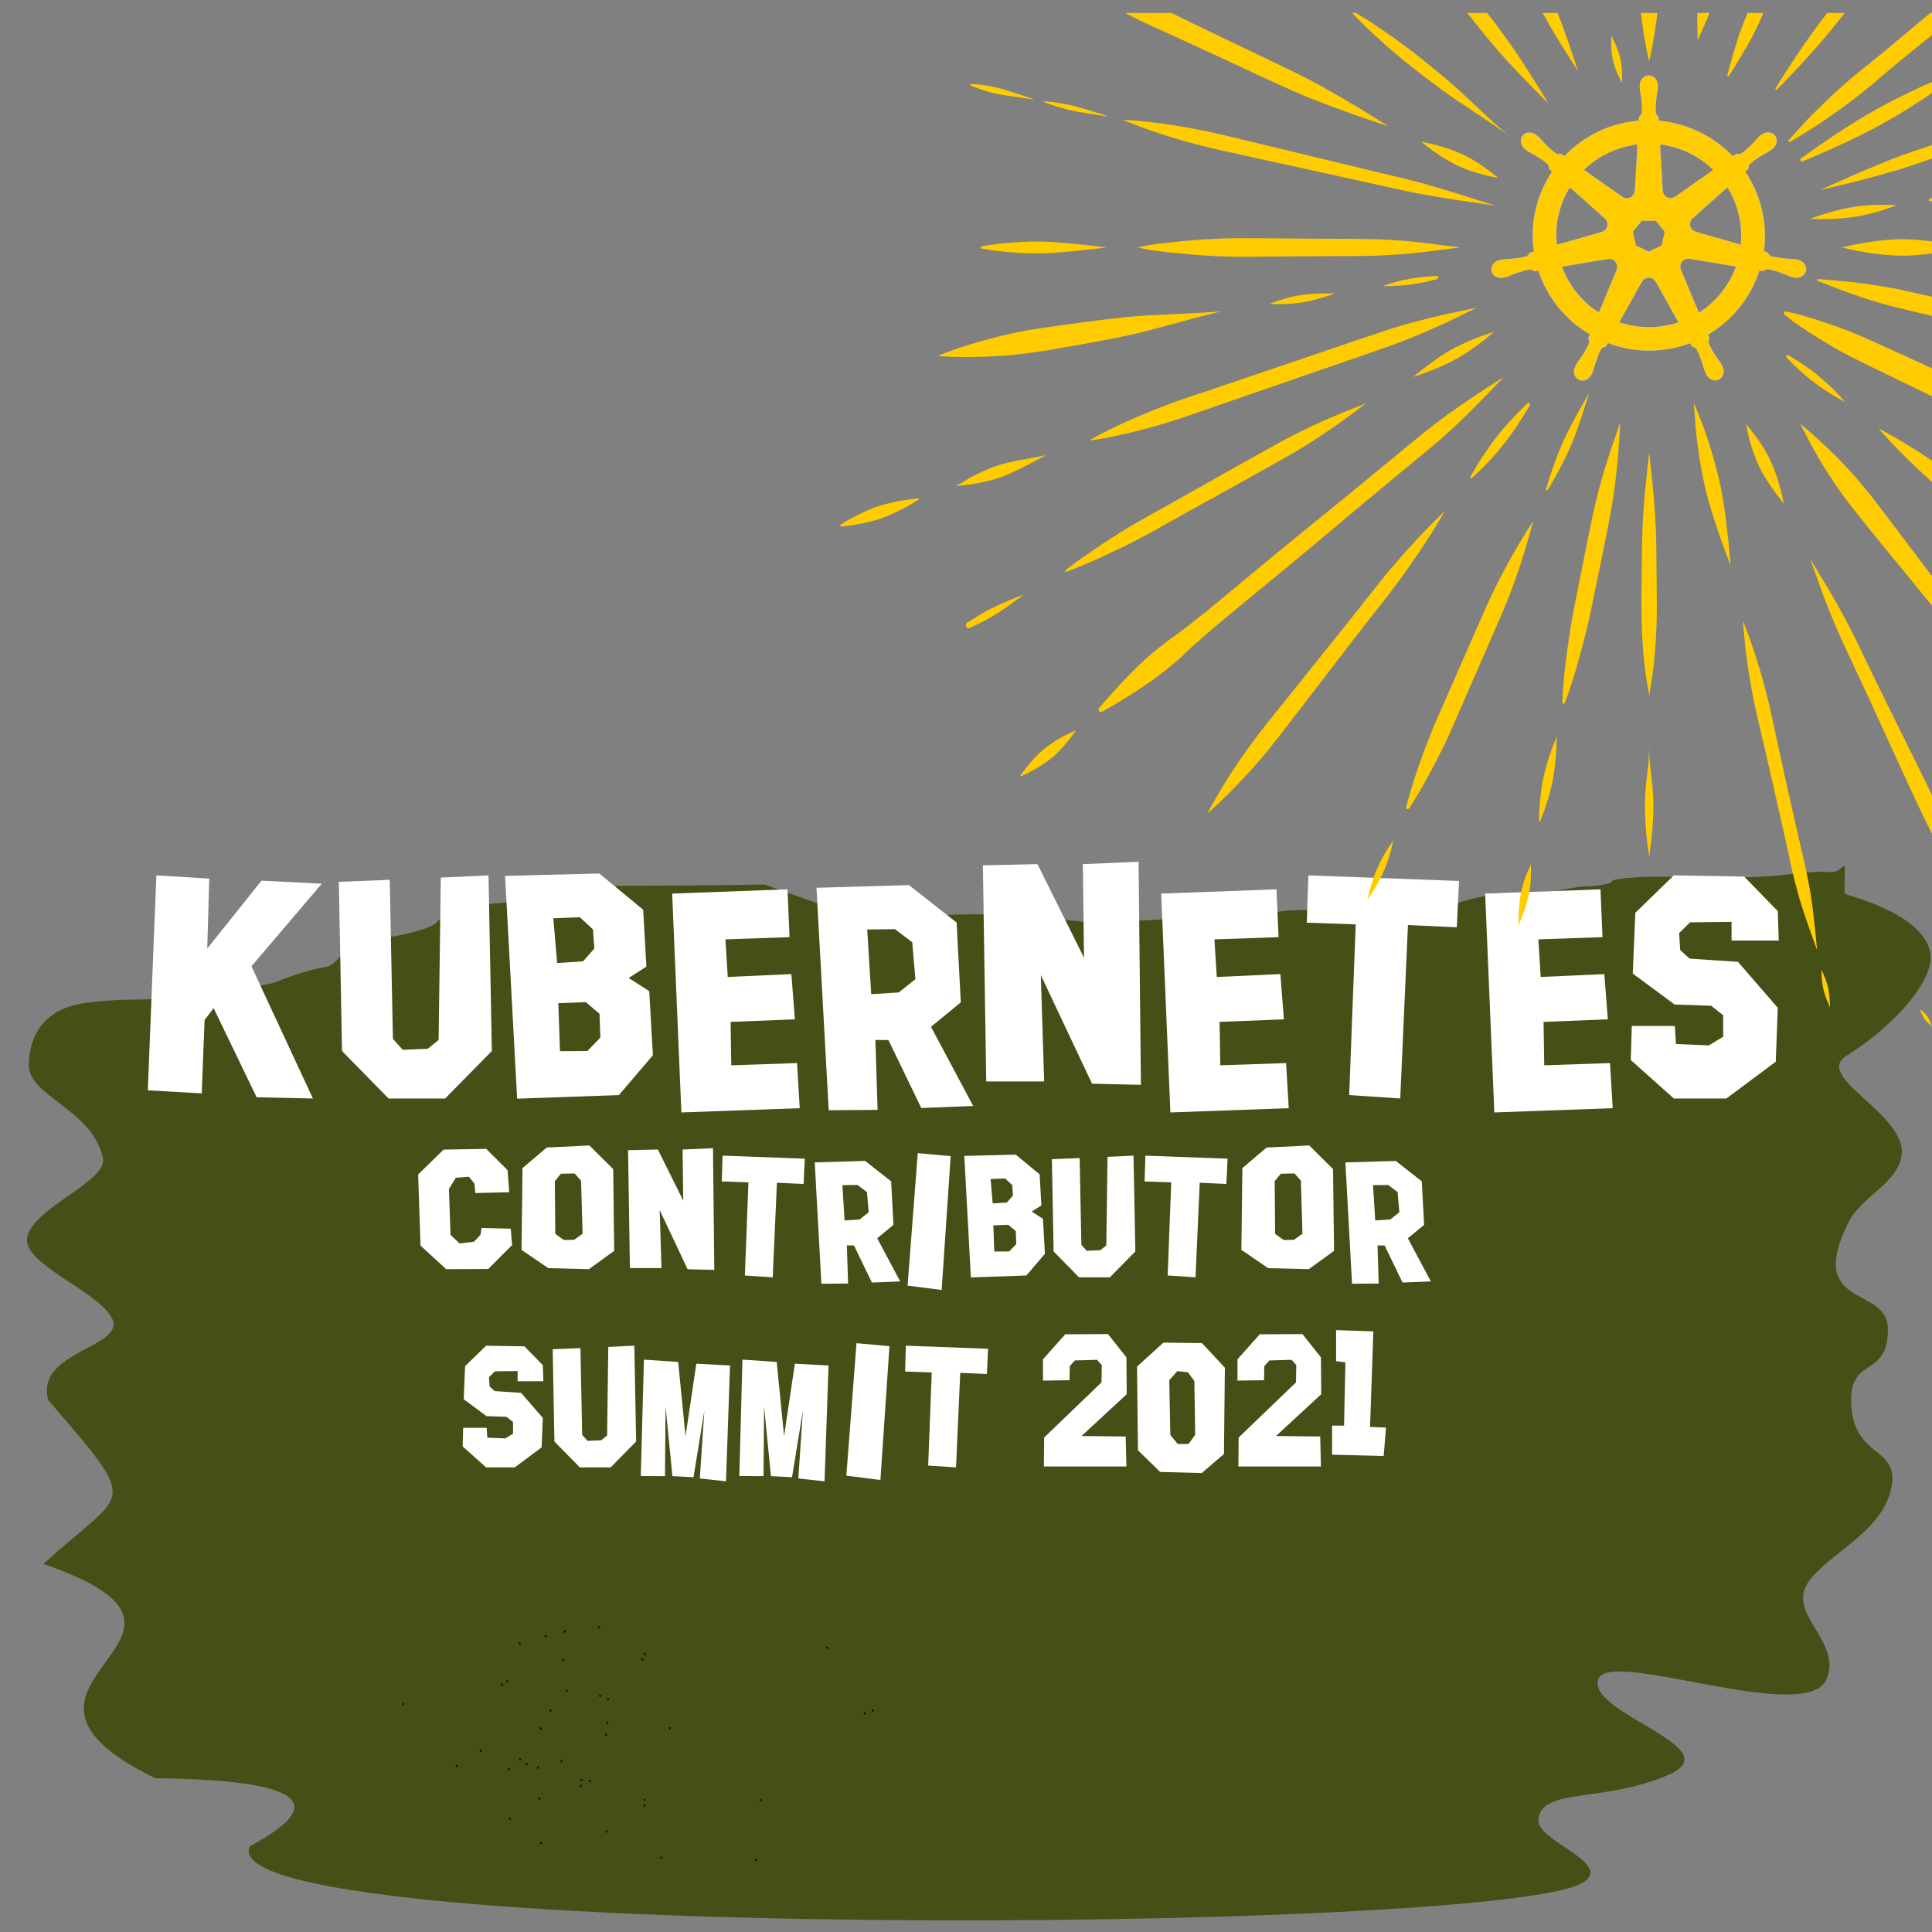 <svg xmlns="http://www.w3.org/2000/svg" xmlns:svg="http://www.w3.org/2000/svg" id="svg5" width="300mm" height="300mm" version="1.1" viewBox="0 0 300 300"><rect x="0" y="0" width="300" height="300" fill="#808080" stroke="none"/><defs id="defs2"><rect id="rect46526" width="707.136" height="229.404" x="-409.823" y="1156.213"/><rect id="rect32478" width="1170.112" height="248.603" x="-573.005" y="-119.963"/><rect id="rect28000" width="1773.008" height="260.336" x="-528.918" y="-170.659"/><rect id="rect17398" width="1295.246" height="251.427" x="-495.79" y="-118.082"/><rect id="rect12540" width="1675.592" height="378.302" x="-480.568" y="-86.194"/><rect id="rect5454" width="1013.592" height="164.994" x="-277.567" y="55.454"/><rect id="rect101650" width="294.279" height="65.767" x="405.653" y="525.22"/><rect id="rect99620" width="736.933" height="173.414" x="124.546" y="501.136"/><rect id="rect78408" width="707.479" height="167.655" x="191.949" y="451.516"/><rect id="rect51648" width="1376.416" height="386.478" x="67.607" y="248.463"/><rect id="rect33505" width="1129.461" height="351.457" x="64.282" y="90.475"/><rect id="rect99620-5" width="736.933" height="173.414" x="124.546" y="501.136"/><rect id="rect189" width="1376.416" height="386.478" x="67.607" y="248.463"/><rect id="rect72566" width="736.933" height="173.414" x="124.546" y="501.136"/><rect id="rect72596" width="736.933" height="173.414" x="124.546" y="501.136"/><rect id="rect51648-7" width="1376.416" height="386.478" x="67.607" y="248.463"/><rect id="rect99620-5-3" width="736.933" height="173.414" x="124.546" y="501.136"/><clipPath id="clipPath84188" clipPathUnits="userSpaceOnUse"><rect style="opacity:1;fill:#fc0;fill-opacity:1;stroke-width:7.5" id="rect84190" width="8555.638" height="8516.341" x="-3689.436" y="-4494.631" transform="scale(1,-1)"/></clipPath><clipPath id="clipPath84192" clipPathUnits="userSpaceOnUse"><rect style="opacity:1;fill:#fc0;fill-opacity:1;stroke-width:.265" id="rect84194" width="301.832" height="300.443" x=".316" y=".753"/></clipPath><clipPath id="clipPath84196" clipPathUnits="userSpaceOnUse"><rect style="opacity:1;fill:#fc0;fill-opacity:1;stroke-width:1.084" id="rect84198" width="1245.527" height="1222.902" x="-167.789" y="-314.14"/></clipPath><clipPath id="clipPath84200" clipPathUnits="userSpaceOnUse"><rect style="opacity:1;fill:#fc0;fill-opacity:1;stroke-width:1.084" id="rect84202" width="1245.527" height="1222.902" x="-20.43" y="-243.587"/></clipPath><clipPath id="clipPath84204" clipPathUnits="userSpaceOnUse"><rect style="opacity:1;fill:#fc0;fill-opacity:1;stroke-width:.265" id="rect84206" width="301.832" height="300.443" x=".316" y=".753"/></clipPath><clipPath id="clipPath84208" clipPathUnits="userSpaceOnUse"><rect style="opacity:1;fill:#fc0;fill-opacity:1;stroke-width:.265" id="rect84210" width="301.832" height="300.443" x=".316" y=".753"/></clipPath><clipPath id="clipPath84212" clipPathUnits="userSpaceOnUse"><rect style="opacity:1;fill:#fc0;fill-opacity:1;stroke-width:.265" id="rect84214" width="301.832" height="300.443" x=".316" y=".753"/></clipPath><clipPath id="clipPath84216" clipPathUnits="userSpaceOnUse"><rect style="opacity:1;fill:#fc0;fill-opacity:1;stroke-width:.265" id="rect84218" width="301.832" height="300.443" x=".316" y=".753"/></clipPath><clipPath id="clipPath84220" clipPathUnits="userSpaceOnUse"><rect style="opacity:1;fill:#fc0;fill-opacity:1;stroke-width:.265" id="rect84222" width="301.832" height="300.443" x=".316" y=".753"/></clipPath><clipPath id="clipPath84224" clipPathUnits="userSpaceOnUse"><rect style="opacity:1;fill:#fc0;fill-opacity:1;stroke-width:.265" id="rect84226" width="301.832" height="300.443" x=".316" y=".753"/></clipPath><clipPath id="clipPath84228" clipPathUnits="userSpaceOnUse"><rect style="opacity:1;fill:#fc0;fill-opacity:1;stroke-width:.265" id="rect84230" width="301.832" height="300.443" x=".316" y=".753"/></clipPath><clipPath id="clipPath84232" clipPathUnits="userSpaceOnUse"><rect style="opacity:1;fill:#fc0;fill-opacity:1;stroke-width:.265" id="rect84234" width="301.832" height="300.443" x=".316" y=".753"/></clipPath><clipPath id="clipPath84236" clipPathUnits="userSpaceOnUse"><rect style="opacity:1;fill:#fc0;fill-opacity:1;stroke-width:.265" id="rect84238" width="301.832" height="300.443" x=".316" y=".753"/></clipPath><clipPath id="clipPath84240" clipPathUnits="userSpaceOnUse"><rect style="opacity:1;fill:#fc0;fill-opacity:1;stroke-width:.265" id="rect84242" width="301.832" height="300.443" x=".316" y=".753"/></clipPath><clipPath id="clipPath84244" clipPathUnits="userSpaceOnUse"><rect style="opacity:1;fill:#fc0;fill-opacity:1;stroke-width:.265" id="rect84246" width="301.832" height="300.443" x=".316" y=".753"/></clipPath><clipPath id="clipPath84248" clipPathUnits="userSpaceOnUse"><rect style="opacity:1;fill:#fc0;fill-opacity:1;stroke-width:.265" id="rect84250" width="301.832" height="300.443" x=".316" y=".753"/></clipPath><clipPath id="clipPath84252" clipPathUnits="userSpaceOnUse"><rect style="opacity:1;fill:#fc0;fill-opacity:1;stroke-width:.265" id="rect84254" width="301.832" height="300.443" x=".316" y=".753"/></clipPath><clipPath id="clipPath84256" clipPathUnits="userSpaceOnUse"><rect style="opacity:1;fill:#fc0;fill-opacity:1;stroke-width:.265" id="rect84258" width="301.832" height="300.443" x=".316" y=".753"/></clipPath><clipPath id="clipPath84260" clipPathUnits="userSpaceOnUse"><rect style="opacity:1;fill:#fc0;fill-opacity:1;stroke-width:.265" id="rect84262" width="301.832" height="300.443" x=".316" y=".753"/></clipPath><clipPath id="clipPath84264" clipPathUnits="userSpaceOnUse"><rect style="opacity:1;fill:#fc0;fill-opacity:1;stroke-width:.265" id="rect84266" width="301.832" height="300.443" x=".316" y=".753"/></clipPath><clipPath id="clipPath84268" clipPathUnits="userSpaceOnUse"><rect style="opacity:1;fill:#fc0;fill-opacity:1;stroke-width:.265" id="rect84270" width="301.832" height="300.443" x=".316" y=".753"/></clipPath><clipPath id="clipPath84272" clipPathUnits="userSpaceOnUse"><rect style="opacity:1;fill:#fc0;fill-opacity:1;stroke-width:.265" id="rect84274" width="301.832" height="300.443" x=".316" y=".753"/></clipPath><clipPath id="clipPath84276" clipPathUnits="userSpaceOnUse"><rect style="opacity:1;fill:#fc0;fill-opacity:1;stroke-width:.265" id="rect84278" width="301.832" height="300.443" x=".316" y=".753"/></clipPath><clipPath id="clipPath84280" clipPathUnits="userSpaceOnUse"><rect style="opacity:1;fill:#fc0;fill-opacity:1;stroke-width:.265" id="rect84282" width="301.832" height="300.443" x=".316" y=".753"/></clipPath><clipPath id="clipPath84284" clipPathUnits="userSpaceOnUse"><rect style="opacity:1;fill:#fc0;fill-opacity:1;stroke-width:.265" id="rect84286" width="301.832" height="300.443" x=".316" y=".753"/></clipPath><clipPath id="clipPath84288" clipPathUnits="userSpaceOnUse"><rect style="opacity:1;fill:#fc0;fill-opacity:1;stroke-width:.265" id="rect84290" width="301.832" height="300.443" x=".316" y=".753"/></clipPath><clipPath id="clipPath84292" clipPathUnits="userSpaceOnUse"><rect style="opacity:1;fill:#fc0;fill-opacity:1;stroke-width:.265" id="rect84294" width="301.832" height="300.443" x=".316" y=".753"/></clipPath><clipPath id="clipPath84296" clipPathUnits="userSpaceOnUse"><rect style="opacity:1;fill:#fc0;fill-opacity:1;stroke-width:.265" id="rect84298" width="301.832" height="300.443" x=".316" y=".753"/></clipPath><clipPath id="clipPath84300" clipPathUnits="userSpaceOnUse"><rect style="opacity:1;fill:#fc0;fill-opacity:1;stroke-width:.265" id="rect84302" width="301.832" height="300.443" x=".316" y=".753"/></clipPath><clipPath id="clipPath84304" clipPathUnits="userSpaceOnUse"><rect style="opacity:1;fill:#fc0;fill-opacity:1;stroke-width:.265" id="rect84306" width="301.832" height="300.443" x=".316" y=".753"/></clipPath><clipPath id="clipPath84308" clipPathUnits="userSpaceOnUse"><rect style="opacity:1;fill:#fc0;fill-opacity:1;stroke-width:.265" id="rect84310" width="301.832" height="300.443" x=".316" y=".753"/></clipPath><clipPath id="clipPath84312" clipPathUnits="userSpaceOnUse"><rect style="opacity:1;fill:#fc0;fill-opacity:1;stroke-width:.265" id="rect84314" width="301.832" height="300.443" x=".316" y=".753"/></clipPath><clipPath id="clipPath84316" clipPathUnits="userSpaceOnUse"><rect style="opacity:1;fill:#fc0;fill-opacity:1;stroke-width:.265" id="rect84318" width="301.832" height="300.443" x=".316" y=".753"/></clipPath><clipPath id="clipPath84320" clipPathUnits="userSpaceOnUse"><rect style="opacity:1;fill:#fc0;fill-opacity:1;stroke-width:.265" id="rect84322" width="301.832" height="300.443" x=".316" y=".753"/></clipPath><clipPath id="clipPath84324" clipPathUnits="userSpaceOnUse"><rect style="opacity:1;fill:#fc0;fill-opacity:1;stroke-width:.265" id="rect84326" width="301.832" height="300.443" x=".316" y=".753"/></clipPath><clipPath id="clipPath84328" clipPathUnits="userSpaceOnUse"><rect style="opacity:1;fill:#fc0;fill-opacity:1;stroke-width:.265" id="rect84330" width="301.832" height="300.443" x=".316" y=".753"/></clipPath><clipPath id="clipPath84332" clipPathUnits="userSpaceOnUse"><rect style="opacity:1;fill:#fc0;fill-opacity:1;stroke-width:.265" id="rect84334" width="301.832" height="300.443" x=".316" y=".753"/></clipPath><clipPath id="clipPath84336" clipPathUnits="userSpaceOnUse"><rect style="opacity:1;fill:#fc0;fill-opacity:1;stroke-width:.265" id="rect84338" width="301.832" height="300.443" x=".316" y=".753"/></clipPath><clipPath id="clipPath84340" clipPathUnits="userSpaceOnUse"><rect style="opacity:1;fill:#fc0;fill-opacity:1;stroke-width:.265" id="rect84342" width="301.832" height="300.443" x=".316" y=".753"/></clipPath><clipPath id="clipPath84344" clipPathUnits="userSpaceOnUse"><rect style="opacity:1;fill:#fc0;fill-opacity:1;stroke-width:.265" id="rect84346" width="301.832" height="300.443" x=".316" y=".753"/></clipPath><clipPath id="clipPath84348" clipPathUnits="userSpaceOnUse"><rect style="opacity:1;fill:#fc0;fill-opacity:1;stroke-width:.265" id="rect84350" width="301.832" height="300.443" x=".316" y=".753"/></clipPath><clipPath id="clipPath84352" clipPathUnits="userSpaceOnUse"><rect style="opacity:1;fill:#fc0;fill-opacity:1;stroke-width:.265" id="rect84354" width="301.832" height="300.443" x=".316" y=".753"/></clipPath><clipPath id="clipPath84356" clipPathUnits="userSpaceOnUse"><rect style="opacity:1;fill:#fc0;fill-opacity:1;stroke-width:.265" id="rect84358" width="301.832" height="300.443" x=".316" y=".753"/></clipPath><clipPath id="clipPath84360" clipPathUnits="userSpaceOnUse"><rect style="opacity:1;fill:#fc0;fill-opacity:1;stroke-width:.265" id="rect84362" width="301.832" height="300.443" x=".316" y=".753"/></clipPath><clipPath id="clipPath84364" clipPathUnits="userSpaceOnUse"><rect style="opacity:1;fill:#fc0;fill-opacity:1;stroke-width:1" id="rect84366" width="1140.781" height="1135.534" x="1.194" y="2.848"/></clipPath><clipPath id="clipPath84368" clipPathUnits="userSpaceOnUse"><rect style="opacity:1;fill:#fc0;fill-opacity:1;stroke-width:1" id="rect84370" width="1140.781" height="1135.534" x="1.194" y="2.848"/></clipPath><clipPath id="clipPath84372" clipPathUnits="userSpaceOnUse"><rect style="opacity:1;fill:#fc0;fill-opacity:1;stroke-width:1" id="rect84374" width="1140.781" height="1135.534" x="1.194" y="2.848"/></clipPath><clipPath id="clipPath84376" clipPathUnits="userSpaceOnUse"><rect style="opacity:1;fill:#fc0;fill-opacity:1;stroke-width:1" id="rect84378" width="1140.781" height="1135.534" x="1.194" y="2.848"/></clipPath><clipPath id="clipPath84380" clipPathUnits="userSpaceOnUse"><rect style="opacity:1;fill:#fc0;fill-opacity:1;stroke-width:1" id="rect84382" width="1140.781" height="1135.534" x="1.194" y="2.848"/></clipPath><clipPath id="clipPath84384" clipPathUnits="userSpaceOnUse"><rect style="opacity:1;fill:#fc0;fill-opacity:1;stroke-width:1.084" id="rect84386" width="1245.527" height="1222.902" x="-137.921" y="-194.011"/></clipPath><clipPath id="clipPath84388" clipPathUnits="userSpaceOnUse"><rect style="opacity:1;fill:#fc0;fill-opacity:1;stroke-width:1" id="rect84390" width="1140.781" height="1135.534" x="1.194" y="2.848"/></clipPath><clipPath id="clipPath84392" clipPathUnits="userSpaceOnUse"><rect style="opacity:1;fill:#fc0;fill-opacity:1;stroke-width:.265" id="rect84394" width="301.832" height="300.443" x=".316" y=".753"/></clipPath><clipPath id="clipPath84396" clipPathUnits="userSpaceOnUse"><rect style="opacity:1;fill:#fc0;fill-opacity:1;stroke-width:.262" id="rect84398" width="301.832" height="295.332" x=".316" y="-35.153"/></clipPath><clipPath id="clipPath84400" clipPathUnits="userSpaceOnUse"><rect style="opacity:1;fill:#fc0;fill-opacity:1;stroke-width:.265" id="rect84402" width="301.832" height="300.443" x=".316" y=".753"/></clipPath></defs><g id="layer1"><path style="fill:#445016;stroke-width:.297" id="path46848" d="M 24.088,276.114 C -6.613,261.129 39.909,254.331 6.754,242.846 19.665,230.998 22.113,234.449 7.502,217.411 5.341,209.847 19.494,209.242 17.424,204.786 15.446,200.527 3.58,196.385 4.218,192.221 4.919,187.642 16.701,183.445 15.986,179.871 14.485,172.375 4.456,170.225 4.491,165.443 c 0.063,-8.615 7.566,-9.438 7.602,-9.463 0.416,-0.281 5.395,-0.743 8.109,-0.752 4.703,-0.017 8.666,-0.399 12.734,-1.229 2.036,-0.415 4.84,-0.818 6.231,-0.895 1.915,-0.106 2.956,-0.314 4.29,-0.858 2.156,-0.879 5.192,-1.798 6.651,-2.015 1.267,-0.188 1.878,-0.607 2.916,-2.002 1.08,-1.451 3.34,-2.411 6.066,-2.578 3.112,-0.19 8.118,-1.585 8.712,-2.426 0.717,-1.015 3.1,-1.863 7.851,-2.793 1.609,-0.315 12.23,-0.893 15.259,-0.83 1.46,0.03 3.043,-0.508 4.06,-1.381 l 0.779,-0.668 7.291,-0.037 c 4.01,-0.02 9.174,-0.067 11.475,-0.104 l 4.184,-0.067 5.33,1.894 5.33,1.894 2.127,-0.162 c 1.893,-0.145 2.415,-0.077 4.735,0.61 l 2.607,0.773 7.065,-0.266 c 7.616,-0.286 13.099,-0.062 20.378,0.833 3.23,0.397 4.082,0.409 9.212,0.125 10.24,-0.567 11.876,-0.681 12.296,-0.856 0.229,-0.095 2.079,-0.225 4.111,-0.289 4.86,-0.152 6.363,-0.245 7.67,-0.475 0.596,-0.105 6.286,-0.199 12.644,-0.209 l 11.56,-0.019 2.348,-0.882 c 2.557,-0.96 6.411,-1.653 9.132,-1.642 0.949,0.004 2.575,-0.078 3.613,-0.182 1.037,-0.104 2.027,-0.165 2.198,-0.135 0.172,0.03 1.212,-0.122 2.311,-0.338 1.1,-0.216 2.504,-0.395 3.12,-0.399 1.762,-0.01 3.83,-0.434 3.83,-0.786 0,-0.362 4.257,-0.751 7.586,-0.694 11.99,0.207 15.832,0.135 19.874,-0.368 2.374,-0.296 4.794,-0.461 5.638,-0.385 1.228,0.111 1.61,0.039 2.253,-0.427 l 0.774,-0.561 -0.01,4.375 c -4.5e-4,0.196 11.74,2.781 13.249,8.879 1.14,4.607 -6.472,12.332 -12.888,16.231 -5.477,3.328 9.416,9.109 8.476,15.544 -0.633,4.339 -6.243,6.391 -8.203,10.295 -6.84,13.619 6.004,9.821 6.084,16.576 0.09,7.663 -5.769,4.32 -5.714,11.121 0.078,9.734 8.423,6.703 5.958,14.681 -1.894,6.13 -9.961,9.54 -12.678,13.686 -3.213,4.903 5.294,9.06 2.939,14.896 -3,7.432 -34.011,-4.947 -35.507,0.126 -1.574,5.336 20.699,10.572 10.891,14.806 -10.21,4.408 -19.856,1.879 -20.163,7.006 -0.199,3.312 11.868,6.742 6.852,9.746 -13.28,7.955 -213.83,9.272 -206.934,-5.69 14.706,-7.873 4.082,-10.313 -14.707,-10.564 z" clip-path="url(#clipPath84392)"/><g id="text99618" aria-label="contributor" clip-path="url(#clipPath84384)" transform="matrix(0.242,0,0,0.246,33.739,48.418)" style="font-size:120px;line-height:1.25;font-family:'Hollywood Capital';-inkscape-font-specification:'Hollywood Capital';white-space:pre;shape-inside:url(#rect99620)"><path d="m 145.229,528.829 -16.348,15.703 1.523,44.883 16.465,14.883 26.953,-0.117 15.352,-15.117 -0.879,-10.312 -18.75,-0.469 -0.645,4.277 -4.16,4.395 -9.258,1.113 -5.801,-5.391 -1.055,-29.004 4.453,-7.09 8.379,-0.645 3.574,4.395 0.527,5.918 21.797,-0.527 -1.113,-13.945 -13.652,-13.418 z" style="fill:#fff" id="path680"/><path d="m 238.744,526.192 -27.363,1.348 -15.527,12.949 -0.645,51.621 17.168,11.543 26.074,0.645 16.23,-11.543 -0.645,-51.621 z m -21.855,55.84 -0.293,-33.281 3.867,-4.688 8.848,-0.176 4.102,4.57 0.996,33.457 -5.449,3.867 -6.621,0.117 z" style="fill:#fff" id="path682"/><path d="m 318.08,527.95 -19.512,0.82 0.41,32.227 -16.289,-32.227 -19.102,0.41 1.172,74.414 h 20.273 l -1.172,-36.621 17.93,37.383 17.109,0.41 z" style="fill:#fff" id="path684"/><path d="m 324.232,532.637 -0.527,16.289 17.109,0.586 -2.285,58.77 17.871,1.172 2.695,-59.707 17.109,0.762 0.762,-15.938 z" style="fill:#fff" id="path686"/><path d="m 415.697,535.977 -32.344,0.938 4.277,76.582 17.109,-0.117 -0.762,-24.082 4.57,0.059 11.484,23.379 18.164,-0.703 -14.766,-27.246 10.43,-8.438 -1.465,-27.48 z m -14.59,15.293 9.727,-0.117 6.035,4.512 1.113,12.715 -5.859,4.57 -9.609,0.586 z" style="fill:#fff" id="path688"/><path d="m 470.6,532.93 -21.152,-1.875 -6.504,83.613 21.855,2.754 z" style="fill:#fff" id="path690"/><path d="m 479.33,532.813 4.219,76.699 35.625,-1.23 11.895,-13.711 -1.289,-22.09 -7.207,-4.512 6.211,-3.926 -1.113,-19.57 -15.352,-12.48 z m 16.875,14.59 9.316,-0.352 4.57,4.219 0.469,6.562 -3.926,4.395 -9.082,0.586 z m 2.344,45.762 -0.586,-16.523 9.609,-0.352 4.805,3.984 0.293,8.203 -4.512,4.629 z" style="fill:#fff" id="path692"/><path d="m 587.904,532.637 -16.699,0.762 -0.762,55.898 -3.809,3.047 -8.73,0.352 -3.457,-3.75 -1.113,-54.785 -17.812,0.703 1.113,58.242 16.289,16.348 h 19.805 l 16.348,-16.348 z" style="fill:#fff" id="path694"/><path d="m 595.521,532.637 -0.527,16.289 17.109,0.586 -2.285,58.77 17.871,1.172 2.695,-59.707 17.109,0.762 0.762,-15.938 z" style="fill:#fff" id="path696"/><path d="m 700.639,526.192 -27.363,1.348 -15.527,12.949 -0.645,51.621 17.168,11.543 26.074,0.645 16.23,-11.543 -0.645,-51.621 z m -21.855,55.84 -0.293,-33.281 3.867,-4.688 8.848,-0.176 4.102,4.57 0.996,33.457 -5.449,3.867 -6.621,0.117 z" style="fill:#fff" id="path698"/><path d="m 756.186,535.977 -32.344,0.938 4.277,76.582 17.109,-0.117 -0.762,-24.082 4.57,0.059 11.484,23.379 18.164,-0.703 -14.766,-27.246 10.43,-8.438 -1.465,-27.48 z m -14.59,15.293 9.727,-0.117 6.035,4.512 1.113,12.715 -5.859,4.57 -9.609,0.586 z" style="fill:#fff" id="path700"/></g><ellipse id="use73534" style="fill:#000;stroke:#000;stroke-width:.244" cx="62.612" cy="264.611" clip-path="url(#clipPath84360)" rx=".048" ry=".049"/><ellipse id="use73536" style="fill:#000;stroke:#000;stroke-width:.244" cx="78.767" cy="261.071" clip-path="url(#clipPath84356)" rx=".048" ry=".049"/><ellipse id="use73538" style="fill:#000;stroke:#000;stroke-width:.244" cx="100.074" cy="280.407" clip-path="url(#clipPath84352)" rx=".048" ry=".049"/><ellipse id="use73540" style="fill:#000;stroke:#000;stroke-width:.244" cx="134.281" cy="266.071" clip-path="url(#clipPath84348)" rx=".048" ry=".049"/><ellipse id="use73542" style="fill:#000;stroke:#000;stroke-width:.244" cx="135.506" cy="265.598" clip-path="url(#clipPath84344)" rx=".048" ry=".049"/><ellipse id="use73544" style="fill:#000;stroke:#000;stroke-width:.244" cx="128.439" cy="255.844" clip-path="url(#clipPath84340)" rx=".048" ry=".049"/><ellipse id="use73546" style="fill:#000;stroke:#000;stroke-width:.244" cx="100.147" cy="256.86" clip-path="url(#clipPath84336)" rx=".048" ry=".049"/><ellipse id="use73548" style="fill:#000;stroke:#000;stroke-width:.244" cx="87.988" cy="262.548" clip-path="url(#clipPath84332)" rx=".048" ry=".049"/><ellipse id="use73550" style="fill:#000;stroke:#000;stroke-width:.244" cx="77.938" cy="261.593" clip-path="url(#clipPath84328)" rx=".048" ry=".049"/><ellipse id="use73552" style="fill:#000;stroke:#000;stroke-width:.244" cx="87.684" cy="253.346" clip-path="url(#clipPath84324)" rx=".048" ry=".049"/><ellipse id="use73554" style="fill:#000;stroke:#000;stroke-width:.244" cx="90.279" cy="276.372" clip-path="url(#clipPath84320)" rx=".048" ry=".049"/><ellipse id="use73556" style="fill:#000;stroke:#000;stroke-width:.244" cx="102.713" cy="288.454" clip-path="url(#clipPath84316)" rx=".048" ry=".049"/><ellipse id="use73558" style="fill:#000;stroke:#000;stroke-width:.244" cx="94.175" cy="284.4" clip-path="url(#clipPath84312)" rx=".048" ry=".049"/><ellipse id="use73560" style="fill:#000;stroke:#000;stroke-width:.244" cx="100.084" cy="279.474" clip-path="url(#clipPath84308)" rx=".048" ry=".049"/><ellipse id="use73562" style="fill:#000;stroke:#000;stroke-width:.244" cx="117.415" cy="288.85" clip-path="url(#clipPath84304)" rx=".048" ry=".049"/><ellipse id="use73564" style="fill:#000;stroke:#000;stroke-width:.244" cx="118.179" cy="279.54" clip-path="url(#clipPath84300)" rx=".048" ry=".049"/><ellipse id="use73566" style="fill:#000;stroke:#000;stroke-width:.244" cx="104.007" cy="268.349" clip-path="url(#clipPath84296)" rx=".048" ry=".049"/><ellipse id="use73568" style="fill:#000;stroke:#000;stroke-width:.244" cx="93.181" cy="263.326" clip-path="url(#clipPath84292)" rx=".048" ry=".049"/><ellipse id="use73570" style="fill:#000;stroke:#000;stroke-width:.244" cx="81.757" cy="273.939" clip-path="url(#clipPath84288)" rx=".048" ry=".049"/><ellipse id="use73572" style="fill:#000;stroke:#000;stroke-width:.244" cx="83.775" cy="279.261" clip-path="url(#clipPath84284)" rx=".048" ry=".049"/><ellipse id="use73574" style="fill:#000;stroke:#000;stroke-width:.244" cx="74.661" cy="271.865" clip-path="url(#clipPath84280)" rx=".048" ry=".049"/><ellipse id="use73576" style="fill:#000;stroke:#000;stroke-width:.244" cx="84.047" cy="286.21" clip-path="url(#clipPath84276)" rx=".048" ry=".049"/><ellipse id="use73578" style="fill:#000;stroke:#000;stroke-width:.244" cx="84.731" cy="254.089" clip-path="url(#clipPath84272)" rx=".048" ry=".049"/><ellipse id="use73580" style="fill:#000;stroke:#000;stroke-width:.244" cx="91.574" cy="276.532" clip-path="url(#clipPath84268)" rx=".048" ry=".049"/><ellipse id="use73582" style="fill:#000;stroke:#000;stroke-width:.244" cx="79.022" cy="274.705" clip-path="url(#clipPath84264)" rx=".048" ry=".049"/><ellipse id="use73584" style="fill:#000;stroke:#000;stroke-width:.244" cx="85.473" cy="265.604" clip-path="url(#clipPath84260)" rx=".048" ry=".049"/><ellipse id="use73586" style="fill:#000;stroke:#000;stroke-width:.244" cx="94.128" cy="269.376" clip-path="url(#clipPath84256)" rx=".048" ry=".049"/><ellipse id="use73588" style="fill:#000;stroke:#000;stroke-width:.244" cx="80.776" cy="273.193" clip-path="url(#clipPath84252)" rx=".048" ry=".049"/><ellipse id="use73590" style="fill:#000;stroke:#000;stroke-width:.244" cx="94.427" cy="263.864" clip-path="url(#clipPath84248)" rx=".048" ry=".049"/><ellipse id="use73592" style="fill:#000;stroke:#000;stroke-width:.244" cx="93.01" cy="252.691" clip-path="url(#clipPath84244)" rx=".048" ry=".049"/><ellipse id="use73594" style="fill:#000;stroke:#000;stroke-width:.244" cx="87.482" cy="257.728" clip-path="url(#clipPath84240)" rx=".048" ry=".049"/><ellipse id="use73596" style="fill:#000;stroke:#000;stroke-width:.244" cx="87.2" cy="273.467" clip-path="url(#clipPath84236)" rx=".048" ry=".049"/><ellipse id="use73598" style="fill:#000;stroke:#000;stroke-width:.244" cx="70.926" cy="274.22" clip-path="url(#clipPath84232)" rx=".048" ry=".049"/><ellipse id="use73600" style="fill:#000;stroke:#000;stroke-width:.244" cx="90.152" cy="277.37" clip-path="url(#clipPath84228)" rx=".048" ry=".049"/><ellipse id="use73602" style="fill:#000;stroke:#000;stroke-width:.244" cx="79.201" cy="282.392" clip-path="url(#clipPath84224)" rx=".048" ry=".049"/><ellipse id="use73604" style="fill:#000;stroke:#000;stroke-width:.244" cx="83.516" cy="274.468" clip-path="url(#clipPath84220)" rx=".048" ry=".049"/><ellipse id="use73606" style="fill:#000;stroke:#000;stroke-width:.244" cx="83.953" cy="268.399" clip-path="url(#clipPath84216)" rx=".048" ry=".049"/><ellipse id="use73608" style="fill:#000;stroke:#000;stroke-width:.244" cx="94.279" cy="267.497" clip-path="url(#clipPath84212)" rx=".048" ry=".049"/><ellipse id="use73610" style="fill:#000;stroke:#000;stroke-width:.244" cx="99.749" cy="257.667" clip-path="url(#clipPath84208)" rx=".048" ry=".049"/><ellipse id="use73612" style="fill:#000;stroke:#000;stroke-width:.244" cx="80.699" cy="255.196" clip-path="url(#clipPath84204)" rx=".048" ry=".049"/><g id="text99618-9" aria-label="Summit 2021" clip-path="url(#clipPath84196)" transform="matrix(0.242,0,0,0.246,40.976,77.931)" style="font-size:120px;line-height:1.25;font-family:'Hollywood Capital';-inkscape-font-specification:'Hollywood Capital';white-space:pre;shape-inside:url(#rect99620-5-3)"><path d="m 142.592,532.637 -13.477,12.891 -0.879,20.918 14.648,10.664 12.773,0.41 4.219,3.281 v 7.383 l -4.98,2.988 -11.543,-0.469 -0.41,-6.211 h -15.059 l -0.352,11.719 15.059,13.242 h 18.398 l 17.227,-12.656 0.762,-18.574 -13.945,-15.82 -16.934,-1.113 -3.281,-2.93 -0.352,-5.859 3.809,-3.691 14.531,-0.176 v 6.445 h 16.523 l -0.352,-10.137 -11.777,-11.895 z" style="fill:#fff" id="path721"/><path d="m 237.689,532.637 -16.699,0.762 -0.762,55.898 -3.809,3.047 -8.73,0.352 -3.457,-3.75 -1.113,-54.785 -17.812,0.703 1.113,58.242 16.289,16.348 h 19.805 l 16.348,-16.348 z" style="fill:#fff" id="path723"/><path d="m 243.842,541.426 -1.992,73.477 15.527,0.059 0.352,-43.887 4.395,43.887 13.535,0.703 6.973,-42.012 -2.93,42.773 16.816,1.816 2.578,-73.125 -21.621,-1.113 -6.914,45.703 -4.746,-46.816 z" style="fill:#fff" id="path725"/><path d="m 307.064,541.426 -1.992,73.477 15.527,0.059 0.352,-43.887 4.395,43.887 13.535,0.703 6.973,-42.012 -2.93,42.773 16.816,1.816 2.578,-73.125 -21.621,-1.113 -6.914,45.703 -4.746,-46.816 z" style="fill:#fff" id="path727"/><path d="m 401.4,532.93 -21.152,-1.875 -6.504,83.613 21.855,2.754 z" style="fill:#fff" id="path729"/><path d="m 411.947,532.637 -0.527,16.289 17.109,0.586 -2.285,58.77 17.871,1.172 2.695,-59.707 17.109,0.762 0.762,-15.938 z" style="fill:#fff" id="path731"/><path d="m 541.615,525.313 -27.422,0.117 -14.297,15.82 v 13.418 l 17.051,-0.234 0.176,-8.906 3.223,-3.574 14.238,-0.41 3.047,3.281 -0.176,10.957 -36.797,34.805 -0.176,18.281 h 52.969 l -0.469,-18.926 -28.359,-0.293 29.004,-26.367 -0.176,-23.262 z" style="fill:#fff" id="path733"/><path d="m 577.182,530.704 -16.934,15.117 0.586,52.793 14.238,13.711 26.719,0.703 14.238,-12.012 0.586,-54.492 -14.707,-15.527 z m 4.453,58.301 -0.703,-34.57 5.156,-5.742 6.797,0.703 4.16,5.566 0.527,33.926 -4.219,5.742 -6.973,0.059 z" style="fill:#fff" id="path735"/><path d="m 666.42,525.313 -27.422,0.117 -14.297,15.82 v 13.418 l 17.051,-0.234 0.176,-8.906 3.223,-3.574 14.238,-0.41 3.047,3.281 -0.176,10.957 -36.797,34.805 -0.176,18.281 h 52.969 l -0.469,-18.926 -28.359,-0.293 29.004,-26.367 -0.176,-23.262 z" style="fill:#fff" id="path737"/><path d="m 687.982,522.793 v 19.57 l 5.977,0.82 -0.879,39.902 h -7.676 v 18.34 l 33.105,0.82 1.523,-17.93 -10.254,-0.41 2.109,-60.293 z" style="fill:#fff" id="path739"/></g><g id="text51646" aria-label="Kubernetes" clip-path="url(#clipPath84200)" transform="matrix(0.242,0,0,0.246,5.267,60.598)" style="font-size:220px;line-height:1.25;font-family:'Hollywood Capital';-inkscape-font-specification:'Hollywood Capital';white-space:pre;shape-inside:url(#rect51648-7);fill:#fff"><path id="path641" d="m 78.564,306.217 -5.479,135.674 34.59,1.934 1.826,-46.299 5.801,-7.52 27.607,56.289 36.094,0.752 -39.424,-83.467 45.117,-52.1 -38.672,-1.934 -34.805,42.861 1.289,-44.15 z"/><path id="path643" d="m 291.689,306.217 -30.615,1.396 -1.396,102.48 -6.982,5.586 -16.006,0.645 -6.338,-6.875 -2.041,-100.439 -32.656,1.289 2.041,106.777 29.863,29.971 h 36.309 l 29.971,-29.971 z"/><path id="path645" d="m 302.324,306.54 7.734,140.615 65.312,-2.256 21.807,-25.137 -2.363,-40.498 -13.213,-8.271 11.387,-7.197 -2.041,-35.879 -28.145,-22.881 z m 30.938,26.748 17.08,-0.645 8.379,7.734 0.859,12.031 -7.197,8.057 -16.65,1.074 z m 4.297,83.896 -1.074,-30.293 17.617,-0.645 8.809,7.305 0.537,15.039 -8.271,8.486 z"/><path id="path647" d="m 483.545,315.026 -74.014,2.686 5.908,138.145 75.947,-2.686 -1.719,-28.467 -42.217,1.396 -0.43,-27.393 41.25,-1.611 -2.256,-28.574 -40.82,1.826 -1.504,-23.74 41.143,-1.396 z"/><path id="path649" d="m 561.426,312.34 -59.297,1.719 7.842,140.4 31.367,-0.215 -1.396,-44.15 8.379,0.107 21.055,42.861 33.301,-1.289 -27.07,-49.951 19.121,-15.469 -2.686,-50.381 z m -26.748,28.037 17.832,-0.215 11.064,8.271 2.041,23.311 -10.742,8.379 -17.617,1.074 z"/><path id="path651" d="m 708.809,297.624 -35.771,1.504 0.752,59.082 -29.863,-59.082 -35.02,0.752 2.148,136.426 h 37.168 l -2.148,-67.139 32.871,68.535 31.367,0.752 z"/><path id="path653" d="m 797.324,315.026 -74.014,2.686 5.908,138.145 75.947,-2.686 -1.719,-28.467 -42.217,1.396 -0.43,-27.393 41.25,-1.611 -2.256,-28.574 -40.82,1.826 -1.504,-23.74 41.143,-1.396 z"/><path id="path655" d="m 817.734,306.217 -0.967,29.863 31.367,1.074 -4.189,107.744 32.764,2.148 4.941,-109.463 31.367,1.396 1.396,-29.219 z"/><path id="path657" d="m 1005.186,315.026 -74.014,2.686 5.908,138.145 75.947,-2.686 -1.719,-28.467 -42.217,1.396 -0.43,-27.393 41.25,-1.611 -2.256,-28.574 -40.82,1.826 -1.504,-23.74 41.143,-1.396 z"/><path id="path659" d="m 1052.236,306.217 -24.707,23.633 -1.611,38.35 26.855,19.551 23.418,0.752 7.734,6.016 v 13.535 l -9.131,5.479 -21.162,-0.859 -0.752,-11.387 h -27.608 l -0.644,21.484 27.607,24.277 h 33.73 l 31.689,-23.203 1.289,-34.053 -25.566,-29.004 -31.045,-2.041 -6.016,-5.371 -0.645,-10.742 6.982,-6.768 26.641,-0.322 v 11.816 h 30.293 l -0.644,-18.584 -21.592,-21.807 z"/></g><path id="path3059" d="m 256.022,11.735 c -0.766,7.7e-5 -1.387,0.684 -1.387,1.528 0,0.013 0.003,0.025 0.003,0.038 -6.9e-4,0.115 -0.007,0.253 -0.003,0.353 0.018,0.487 0.125,0.859 0.19,1.308 0.117,0.96 0.214,1.756 0.154,2.495 -0.059,0.279 -0.266,0.534 -0.45,0.711 l -0.033,0.582 c -0.832,0.068 -1.67,0.194 -2.507,0.382 -3.601,0.811 -6.702,2.651 -9.062,5.135 -0.153,-0.104 -0.421,-0.294 -0.501,-0.353 -0.248,0.033 -0.498,0.109 -0.824,-0.079 -0.621,-0.414 -1.186,-0.986 -1.87,-1.675 -0.313,-0.33 -0.54,-0.643 -0.913,-0.961 -0.085,-0.072 -0.214,-0.17 -0.308,-0.244 -0.291,-0.23 -0.634,-0.35 -0.966,-0.362 -0.426,-0.014 -0.837,0.151 -1.105,0.485 -0.477,0.594 -0.325,1.502 0.341,2.028 0.007,0.006 0.014,0.009 0.021,0.015 0.091,0.074 0.203,0.168 0.287,0.229 0.395,0.289 0.756,0.437 1.15,0.667 0.829,0.508 1.517,0.929 2.063,1.437 0.213,0.225 0.25,0.622 0.279,0.794 l 0.445,0.394 c -2.38,3.552 -3.481,7.939 -2.83,12.409 l -0.581,0.168 c -0.153,0.196 -0.369,0.505 -0.596,0.597 -0.714,0.223 -1.517,0.305 -2.486,0.406 -0.455,0.038 -0.848,0.015 -1.331,0.106 -0.106,0.02 -0.254,0.058 -0.37,0.085 -0.004,7.01e-4 -0.008,0.002 -0.012,0.003 -0.006,0.001 -0.015,0.004 -0.021,0.006 -0.817,0.196 -1.343,0.941 -1.174,1.675 0.169,0.734 0.968,1.181 1.79,1.005 0.006,-0.001 0.015,-0.001 0.021,-0.003 0.009,-0.002 0.017,-0.006 0.027,-0.009 0.115,-0.025 0.258,-0.053 0.359,-0.079 0.474,-0.126 0.818,-0.311 1.245,-0.473 0.918,-0.326 1.678,-0.599 2.418,-0.705 0.309,-0.024 0.635,0.189 0.797,0.279 l 0.605,-0.103 c 1.391,4.278 4.307,7.736 7.998,9.905 l -0.252,0.6 c 0.091,0.233 0.191,0.548 0.123,0.778 -0.269,0.692 -0.73,1.423 -1.255,2.238 -0.254,0.376 -0.514,0.669 -0.744,1.099 -0.055,0.103 -0.125,0.261 -0.178,0.37 -0.356,0.756 -0.095,1.628 0.59,1.955 0.689,0.329 1.544,-0.018 1.914,-0.776 6.7e-4,-7.01e-4 0.002,-0.002 0.003,-0.003 3.4e-4,-7e-4 -3.3e-4,-0.002 0,-0.003 0.053,-0.107 0.127,-0.249 0.172,-0.35 0.197,-0.446 0.262,-0.829 0.4,-1.261 0.367,-0.914 0.569,-1.873 1.074,-2.471 0.138,-0.164 0.364,-0.227 0.598,-0.289 l 0.314,-0.564 c 3.218,1.225 6.821,1.554 10.419,0.744 0.821,-0.185 1.613,-0.424 2.38,-0.711 0.088,0.155 0.252,0.454 0.296,0.529 0.238,0.077 0.497,0.116 0.708,0.426 0.378,0.64 0.636,1.398 0.951,2.313 0.138,0.432 0.207,0.814 0.403,1.261 0.045,0.102 0.119,0.245 0.172,0.353 0.369,0.76 1.227,1.109 1.917,0.779 0.685,-0.327 0.946,-1.198 0.59,-1.955 -0.053,-0.109 -0.126,-0.267 -0.181,-0.37 -0.229,-0.431 -0.49,-0.72 -0.744,-1.096 -0.525,-0.815 -0.961,-1.491 -1.23,-2.184 -0.113,-0.357 0.019,-0.579 0.107,-0.811 -0.052,-0.06 -0.165,-0.397 -0.231,-0.556 3.837,-2.247 6.666,-5.833 7.995,-9.976 0.179,0.028 0.491,0.083 0.593,0.103 0.209,-0.136 0.4,-0.314 0.776,-0.285 0.74,0.106 1.5,0.379 2.418,0.705 0.427,0.162 0.77,0.35 1.245,0.476 0.1,0.027 0.244,0.051 0.359,0.076 0.009,0.002 0.017,0.007 0.027,0.009 0.006,0.001 0.015,0.001 0.021,0.003 0.822,0.176 1.621,-0.271 1.79,-1.005 0.169,-0.734 -0.356,-1.48 -1.174,-1.675 -0.119,-0.027 -0.288,-0.072 -0.403,-0.094 -0.483,-0.091 -0.875,-0.068 -1.331,-0.106 -0.97,-0.101 -1.773,-0.183 -2.486,-0.406 -0.291,-0.112 -0.498,-0.455 -0.599,-0.597 l -0.56,-0.162 c 0.29,-2.084 0.212,-4.252 -0.29,-6.422 -0.507,-2.19 -1.404,-4.193 -2.599,-5.958 0.144,-0.13 0.415,-0.368 0.492,-0.438 0.022,-0.247 0.003,-0.506 0.261,-0.779 0.545,-0.508 1.233,-0.929 2.063,-1.437 0.394,-0.23 0.758,-0.378 1.153,-0.667 0.089,-0.065 0.211,-0.169 0.305,-0.244 0.665,-0.526 0.818,-1.434 0.341,-2.028 -0.478,-0.594 -1.403,-0.65 -2.068,-0.123 -0.095,0.074 -0.223,0.171 -0.308,0.244 -0.372,0.318 -0.602,0.632 -0.916,0.961 -0.684,0.689 -1.249,1.264 -1.87,1.678 -0.269,0.155 -0.663,0.102 -0.842,0.091 l -0.527,0.373 c -3.008,-3.128 -7.103,-5.128 -11.513,-5.517 -0.012,-0.183 -0.029,-0.515 -0.033,-0.614 -0.181,-0.171 -0.399,-0.318 -0.453,-0.688 -0.06,-0.74 0.04,-1.535 0.157,-2.495 0.064,-0.449 0.171,-0.821 0.19,-1.308 0.004,-0.111 -0.002,-0.271 -0.003,-0.391 -8e-5,-0.844 -0.621,-1.528 -1.387,-1.528 z m -1.737,10.669 -0.412,7.216 -0.03,0.015 c -0.028,0.646 -0.563,1.161 -1.221,1.161 -0.269,0 -0.518,-0.086 -0.72,-0.232 l -0.012,0.006 -5.965,-4.194 c 1.833,-1.788 4.178,-3.109 6.881,-3.718 0.494,-0.111 0.987,-0.194 1.479,-0.253 z m 3.476,0 c 3.155,0.385 6.073,1.802 8.309,3.974 l -5.927,4.168 -0.021,-0.009 c -0.526,0.381 -1.267,0.287 -1.677,-0.223 -0.168,-0.209 -0.256,-0.455 -0.267,-0.702 l -0.006,-0.003 z m -13.999,6.666 5.447,4.832 -0.006,0.029 c 0.492,0.424 0.564,1.159 0.154,1.669 -0.168,0.209 -0.393,0.349 -0.634,0.414 l -0.006,0.023 -6.982,1.999 c -0.355,-3.223 0.41,-6.356 2.027,-8.968 z m 24.481,0.003 c 0.809,1.301 1.422,2.754 1.787,4.329 0.36,1.556 0.451,3.11 0.302,4.612 l -7.017,-2.005 -0.006,-0.029 c -0.628,-0.17 -1.015,-0.804 -0.868,-1.44 0.06,-0.26 0.199,-0.481 0.388,-0.644 l -0.003,-0.015 5.417,-4.809 z m -13.338,5.202 h 2.231 l 1.387,1.719 -0.498,2.146 -2.003,0.955 -2.009,-0.958 -0.498,-2.146 z m 7.154,5.884 c 0.095,-0.005 0.189,0.004 0.282,0.021 l 0.012,-0.015 7.222,1.211 c -1.057,2.945 -3.079,5.497 -5.782,7.204 l -2.803,-6.716 0.009,-0.012 c -0.258,-0.593 1.8e-4,-1.289 0.593,-1.572 0.152,-0.072 0.31,-0.113 0.468,-0.121 z m -12.129,0.029 c 0.551,0.008 1.045,0.387 1.174,0.943 0.06,0.26 0.031,0.519 -0.068,0.747 l 0.021,0.026 -2.774,6.648 c -2.593,-1.651 -4.659,-4.122 -5.764,-7.154 l 7.16,-1.205 0.012,0.015 c 0.08,-0.015 0.161,-0.022 0.24,-0.021 z m 6.048,2.913 c 0.192,-0.007 0.387,0.032 0.572,0.121 0.243,0.116 0.43,0.298 0.548,0.517 h 0.027 l 3.529,6.325 c -0.458,0.152 -0.929,0.282 -1.411,0.391 -2.699,0.608 -5.39,0.424 -7.826,-0.4 l 3.521,-6.313 h 0.006 c 0.211,-0.392 0.612,-0.625 1.034,-0.641 z" style="color:#000;font-style:normal;font-variant:normal;font-weight:400;font-stretch:normal;font-size:medium;line-height:normal;font-family:Sans;-inkscape-font-specification:Sans;text-indent:0;text-align:start;text-decoration:none;text-decoration-line:none;letter-spacing:normal;word-spacing:normal;text-transform:none;writing-mode:lr-tb;direction:ltr;baseline-shift:baseline;text-anchor:start;display:inline;overflow:visible;visibility:visible;fill:#fc0;fill-opacity:1;stroke:#fff;stroke-width:.024;stroke-miterlimit:4;stroke-dasharray:none;stroke-opacity:1;marker:none;enable-background:accumulate" clip-path="url(#clipPath84192)"/><g id="g10" transform="matrix(0.035,0,0,-0.035,130.474,159.317)" style="fill:#fc0" clip-path="url(#clipPath84188)"><path d="m 3619.29,4802.72 c -6.79,54.64 -15.18,109.3 -28.43,162.8 -0.71,2.79 -1.45,5.59 -2.11,8.4 0,0.02 -0.02,0.03 -0.05,0.03 -0.02,0 -0.04,-0.01 -0.05,-0.03 -5.62,-23.88 -11.11,-47.71 -15.59,-71.85 -5.24,-28.35 -9.4,-56.88 -13.16,-85.46 -7.58,-57.55 -13.09,-115.61 -14.75,-173.66 -1.67,-58.66 3.21,-117.57 10.35,-175.75 7.19,-58.69 17.28,-116.94 30.13,-174.65 1,-4.43 2.01,-8.86 3.02,-13.28 0.02,-0.04 0.09,-0.04 0.1,0 13.22,57.4 23.56,115.29 31.34,173.68 7.76,58.26 12.92,117.22 12.44,176.05 -0.23,29.15 -2.08,58.33 -4.47,87.38 -2.37,28.83 -5.21,57.63 -8.77,86.34" style="fill:#fc0;fill-opacity:1;fill-rule:nonzero;stroke:none" id="path12"/><path d="m 3564.47,5325.14 c 5.4,-71.32 13.7,-142.29 24.19,-213.03 0,-0.04 0.08,-0.04 0.09,0 8.39,56.52 15.51,113.21 20.59,170.14 5.33,59.49 9.07,119.13 11.01,178.85 1.9,59.03 3.05,118.07 1.8,177.13 -1.24,59.23 -4.63,118.43 -9.38,177.48 -2.91,36.29 -6.44,72.51 -10.67,108.66 -4.12,35.24 -8.97,70.37 -13.35,105.56 0,0.03 -0.02,0.05 -0.04,0.05 -0.02,0 -0.05,-0.02 -0.05,-0.05 -7.13,-57.27 -14.91,-114.43 -20.34,-171.92 -5.52,-58.78 -9.46,-117.7 -11.76,-176.69 -2.3,-59.29 -2.43,-118.72 -0.87,-178.04 1.54,-59.44 4.3,-118.85 8.78,-178.14" style="fill:#fc0;fill-opacity:1;fill-rule:nonzero;stroke:none" id="path14"/><path d="m 3588.71,6150.01 c 0.8,-0.12 1.6,0.26 1.77,1.31 10.97,70.26 20.1,141 19.61,212.25 -0.23,34.36 -2.28,68.75 -5.72,102.91 -3.51,34.65 -9.96,69.02 -15.62,103.35 -0.01,0.03 -0.03,0.03 -0.05,0.03 -0.02,0 -0.04,0 -0.04,-0.03 -5.51,-33.31 -11.06,-66.56 -15.26,-100.06 -2.11,-16.7 -3.16,-33.63 -4.13,-50.42 -1.09,-18.56 -1.73,-37.19 -1.95,-55.78 -0.83,-71.19 8.65,-142.07 19.61,-212.25 0.17,-1.05 0.97,-1.43 1.78,-1.31" style="fill:#fc0;fill-opacity:1;fill-rule:nonzero;stroke:none" id="path16"/><path d="m 3621,2065.99 c -0.25,28.98 -0.2,57.96 -0.92,86.94 -1.63,66.12 -5.59,132.13 -11.19,198.04 -5.47,64.37 -13.38,128.49 -20.14,192.74 0,0.02 -0.02,0.04 -0.04,0.04 -0.02,0 -0.05,-0.02 -0.05,-0.04 -6.01,-57.16 -12.72,-114.21 -18.16,-171.41 -5.61,-59.07 -9.55,-118.27 -11.82,-177.56 -2.22,-57.98 -2.16,-115.98 -2.68,-173.99 -0.5,-58.07 -1.91,-116.19 -1.43,-174.26 0.53,-64.98 3.14,-130.01 8.91,-194.74 2.88,-32.26 6.51,-64.43 10.85,-96.53 4.01,-29.7 9.93,-59.1 14.33,-88.73 0,-0.05 0.09,-0.05 0.09,0 3.94,26.49 8.97,52.83 12.94,79.33 4.23,28.2 7.49,56.54 10.25,84.89 5.68,57.87 8.84,115.9 10.26,174.02 1.43,58.08 0.27,116.16 -0.39,174.24 -0.33,29.01 -0.55,58.02 -0.81,87.02" style="fill:#fc0;fill-opacity:1;fill-rule:nonzero;stroke:none" id="path18"/><path d="m 3603.33,1061 c -1.57,19.92 -4.2,39.76 -6.32,59.64 -2.02,19.04 -4.29,38.04 -5.99,57.13 -1.86,20.82 -1.81,41.74 -2.27,62.64 0,0.03 -0.02,0.04 -0.04,0.04 -0.03,0 -0.05,-0.01 -0.05,-0.04 -0.43,-19.87 -0.4,-39.77 -2,-59.59 -1.55,-19.13 -3.67,-38.22 -5.92,-57.28 -1.15,-9.9 -2.18,-19.8 -3.3,-29.69 -1.12,-9.95 -2.32,-19.86 -3.13,-29.84 -1.67,-21.04 -3.55,-42.12 -4.1,-63.21 -1.06,-40.632 0.7,-81.359 3.68,-121.859 2.99,-40.703 8.5,-81.109 13.99,-121.519 0,0.008 0,0.019 0,0.027 0.26,-1.98 0.52,-3.961 0.78,-5.918 0,-0.062 0.09,-0.062 0.09,0 0.26,1.957 0.52,3.938 0.78,5.918 0,-0.008 0,-0.019 0,-0.027 5.35,39.43 10.68,78.828 13.76,118.508 3.21,41.511 4.86,83.23 3.91,124.87 -0.47,20.07 -2.3,40.18 -3.87,60.2" style="fill:#fc0;fill-opacity:1;fill-rule:nonzero;stroke:none" id="path20"/><path d="m 4790.7,74.359 c -0.01,0.012 -0.02,0.012 -0.03,0.012 -0.03,0 -0.05,-0.031 -0.04,-0.051 4.3,-14.59 10.21,-28.629 18.55,-41.379 8.48,-12.973 20.75,-23.691 33,-32.93 0.05,-0.031 0.08,0.008 0.07,0.039 -4.3,14.578 -10.2,28.629 -18.54,41.379 -8.49,12.969 -20.75,23.68 -33.01,32.93" style="fill:#fc0;fill-opacity:1;fill-rule:nonzero;stroke:none" id="path22"/><path d="m 2837.93,4065.07 c -42.36,39.37 -83.84,79.76 -127.59,117.56 -21.88,18.9 -44.06,37.42 -66.42,55.73 -22.25,18.24 -44.46,36.53 -66.95,54.48 -46.31,36.95 -93.87,72.29 -142.47,106.16 -29.79,20.76 -59.77,41.21 -90.4,60.74 -15.41,9.82 -30.99,19.39 -46.66,28.8 -15.46,9.32 -31.23,18.14 -46.77,27.35 0,0 -0.01,0 -0.02,0 -0.03,0 -0.06,-0.04 -0.03,-0.08 11.77,-12.22 23.32,-24.66 35.06,-36.89 12.72,-13.23 25.74,-26.19 38.85,-39.03 25.18,-24.63 51.17,-48.33 77.28,-71.92 54.67,-49.35 111.41,-96.28 169.9,-141.01 31.49,-24.38 63.14,-48.57 95.26,-72.13 15.53,-11.38 31.24,-22.5 47.02,-33.55 17.15,-11.98 34.8,-23.3 52.22,-34.9 33.52,-22.29 67.03,-44.62 100.38,-67.16 16.58,-11.22 33.31,-22.15 49.75,-33.57 16.5,-11.46 32.64,-23.36 48.74,-35.39 0.04,-0.03 0.08,0.04 0.05,0.07 -21.82,18.28 -43.26,36.91 -64.19,56.19 -21.09,19.42 -42.01,39.04 -63.01,58.55" style="fill:#fc0;fill-opacity:1;fill-rule:nonzero;stroke:none" id="path24"/><path d="m 1822.91,4829.51 c 36.22,-34.44 74.31,-66.81 114.26,-96.8 19,-14.28 38.64,-27.69 58.31,-41.01 19.92,-13.49 39.84,-26.95 60.02,-40.07 20.61,-13.4 41.57,-26.27 62.12,-39.76 20.03,-13.14 40.25,-26.02 60.57,-38.72 0.06,-0.03 0.09,0.03 0.06,0.07 -16.26,16.1 -32.66,32.05 -49.23,47.83 -17.86,17.01 -35.33,34.43 -53.12,51.49 -34.56,33.1 -69.65,65.85 -106.08,96.88 -37.93,32.3 -78.55,61.6 -120.08,89.06 -39.87,26.35 -81.61,49.65 -123.53,72.56 -0.01,0.01 -0.02,0.01 -0.03,0.01 -0.02,0 -0.04,-0.05 -0.01,-0.08 31.25,-34.77 62.84,-69.24 96.74,-101.46" style="fill:#fc0;fill-opacity:1;fill-rule:nonzero;stroke:none" id="path26"/><path d="m 1411.9,5158.35 c 19.19,-14.64 39.71,-27.58 60.38,-40.01 20.88,-12.55 41.95,-24.84 63.32,-36.52 0.06,-0.02 0.1,0.03 0.06,0.08 -16.34,18.17 -33.24,35.88 -50.27,53.42 -16.83,17.34 -34.22,34.35 -52.91,49.71 -36.78,30.24 -78.49,53.47 -121.08,74.39 h -0.01 c -0.05,0 -0.08,-0.04 -0.04,-0.07 30.29,-36.78 62.53,-72.01 100.55,-101" style="fill:#fc0;fill-opacity:1;fill-rule:nonzero;stroke:none" id="path28"/><path d="m 4274.7,2932.79 c -22.46,15.24 -45.36,30.04 -69.08,43.2 -1.05,0.8 -2.18,1.15 -3.27,1.15 -4.51,0 -8.44,-5.94 -4.46,-10.32 18.42,-20.28 38.29,-39.27 58.41,-57.85 21.06,-19.47 42.9,-37.89 65.81,-55.14 42.63,-32.09 88.2,-61.05 135.77,-85.27 0.06,-0.02 0.09,0.04 0.06,0.06 -34.63,40.9 -73.44,78.45 -114.46,112.91 -21.94,18.41 -45.11,35.19 -68.78,51.26" style="fill:#fc0;fill-opacity:1;fill-rule:nonzero;stroke:none" id="path30"/><path d="m 5580.93,1862.1 c 21.88,-12.09 44.33,-23.11 66.3,-35.03 0.05,-0.03 0.09,0.03 0.06,0.07 -11.56,12.96 -22.57,26.43 -34.07,39.44 -12.72,14.4 -25.66,28.61 -38.76,42.67 -26.45,28.44 -53.45,56.35 -81.3,83.42 -56.78,55.2 -116.91,106.97 -179.91,154.94 -20.58,15.87 -41.25,31.64 -61.55,47.88 -22.98,18.34 -45.93,36.71 -68.92,55.04 -45.22,36.09 -90.38,72.25 -135.78,108.11 -24.8,19.58 -49.48,39.32 -74.68,58.41 -22.87,17.38 -46.2,34.13 -69.72,50.61 -47.21,33.07 -95.03,65.05 -143.85,95.7 -49.82,31.32 -100.85,60.44 -152.78,88.1 -0.01,0 -0.02,0 -0.03,0 -0.03,0 -0.05,-0.04 -0.03,-0.07 38.23,-43.51 77.66,-85.75 118.79,-126.52 41.03,-40.67 83.31,-79.89 126.32,-118.43 21.4,-19.19 43.15,-38.01 65.22,-56.41 22.25,-18.53 45.15,-36.32 67.83,-54.32 45.35,-35.98 90.96,-71.65 136.48,-107.42 41.66,-32.7 83.28,-65.44 124.46,-98.77 43.86,-35.49 88.28,-70.09 134.43,-102.58 42.89,-30.19 87.07,-58.59 132.22,-85.28 22.89,-13.53 45.98,-26.72 69.27,-39.56" style="fill:#fc0;fill-opacity:1;fill-rule:nonzero;stroke:none" id="path32"/><path d="m 4941.48,4219.88 c -5.45,-1.84 -10.95,-3.92 -16.66,-4.72 -3.31,-0.46 -6.56,-2.09 -9.71,-3.1 -13.95,-4.49 -27.84,-9.12 -41.67,-13.89 -28.16,-9.73 -55.72,-20.85 -82.77,-33.29 -12.35,-5.67 -24.59,-11.6 -36.67,-17.84 -6.37,-3.3 -13.11,-6.06 -19.62,-9.12 -7.59,-3.58 -15.15,-7.23 -22.71,-10.92 -26.36,-12.84 -52.41,-26.34 -78.27,-40.16 -25.51,-13.66 -50.81,-27.75 -75.79,-42.33 -25.32,-14.78 -50.16,-30.27 -75.02,-45.77 -25.36,-15.81 -50.44,-32.01 -75.3,-48.59 -24.76,-16.54 -49.1,-33.72 -73.53,-50.76 -23.84,-16.61 -47.81,-33.1 -71.19,-50.36 -2.73,-2.01 -4.31,-4.88 -3.38,-8.34 0.03,-0.15 0.07,-0.29 0.11,-0.44 0.01,0 0.01,-0.01 0.01,-0.01 0.24,-0.85 0.7,-1.67 1.41,-2.43 0.11,-0.12 0.24,-0.25 0.36,-0.37 1.64,-1.73 4.85,-2.83 7.17,-1.9 12.24,4.93 24.36,10.13 36.51,15.26 -0.45,-0.19 -0.89,-0.37 -1.34,-0.56 26.77,11.3 53.35,23.12 79.99,34.74 27.45,11.98 54.75,24.21 81.79,37.07 53.27,25.32 106.09,51.61 157.64,80.24 51.15,28.42 101.47,58.41 150.32,90.63 24.21,15.97 49.2,30.73 72.54,48.02 23.42,17.38 46.11,35.72 68.32,54.61 3.82,3.25 7.63,6.52 11.52,9.69 1.2,0.9 2.34,1.82 3.33,2.97 3.77,4.33 8.24,7.94 12.66,11.61 0.02,0.02 0,0.06 -0.03,0.06 -0.01,0 -0.01,0 -0.02,0" style="fill:#fc0;fill-opacity:1;fill-rule:nonzero;stroke:none" id="path34"/><path d="m 5231.74,4402.95 c -19.48,-15.71 -37.56,-33.1 -54.59,-51.41 -0.02,-0.04 0,-0.08 0.05,-0.08 49.18,9.87 98.3,25.4 141.68,51.05 21.45,12.68 41.43,28.16 60.72,43.89 9.02,7.37 17.94,14.99 26.44,22.95 7.72,7.2 14.84,15.1 22.4,22.46 0.02,0.04 0,0.09 -0.04,0.09 -9.59,-2.42 -19.22,-4.66 -28.88,-6.76 -4.71,-1.03 -9.33,-2.66 -13.9,-4.12 -6.31,-2.02 -12.65,-3.89 -18.93,-5.98 -24.82,-8.27 -49.33,-18.21 -72.62,-30.08 -22.27,-11.35 -42.94,-26.37 -62.33,-42.01" style="fill:#fc0;fill-opacity:1;fill-rule:nonzero;stroke:none" id="path36"/><path d="m 5758.73,4723.36 c -19.04,-10.78 -37.19,-23.26 -55.31,-35.52 -20.12,-13.61 -39.54,-28.17 -58.73,-43.06 -35.14,-27.24 -68.51,-56.66 -100.07,-87.96 -0.03,-0.03 0,-0.09 0.04,-0.09 42.47,10.3 84.2,23.1 125.2,38.17 21.85,8.03 43.36,16.95 64.66,26.29 21.11,9.27 42.13,18.97 62.55,29.69 19.38,10.17 37.9,22.1 56.47,33.64 21.31,13.24 41.32,28.38 61.15,43.72 34.53,26.74 65.56,57.07 95.63,88.63 0.03,0.04 0,0.08 -0.04,0.08 -41.91,-8.92 -83.17,-19.32 -123.48,-34.05 -22.55,-8.25 -44.99,-17.37 -66.63,-27.79 -20.73,-10.01 -41.41,-20.4 -61.44,-31.75" style="fill:#fc0;fill-opacity:1;fill-rule:nonzero;stroke:none" id="path38"/><path d="m 2632.63,2912.58 c 32.73,13.19 65,27.65 96.14,44.27 31.12,16.61 60.58,36.63 89.17,57.22 28.62,20.61 56.2,42.71 82.91,65.76 0.02,0.02 -0.01,0.07 -0.05,0.07 h -0.01 c -32.44,-10.26 -64.51,-21.72 -95.97,-34.72 -32.98,-13.62 -65.6,-28.48 -96.7,-46 -30.48,-17.2 -59.42,-37.24 -87.58,-57.91 -26.37,-19.34 -52.37,-39.4 -77.1,-60.82 -0.19,-0.1 -0.08,-0.45 0.15,-0.37 30.13,9.47 59.75,20.68 89.04,32.5" style="fill:#fc0;fill-opacity:1;fill-rule:nonzero;stroke:none" id="path40"/><path d="m 1316.03,2156.27 c 52.88,27.29 104.5,56.75 156.25,86.07 51.27,29.05 103,57.35 154.6,85.81 102.63,56.62 204.98,113.75 307.29,170.95 25.88,14.48 51.84,28.8 77.4,43.86 25.13,14.82 49.95,30.17 74.58,45.82 49.95,31.73 98.97,64.83 146.91,99.52 33.32,24.11 66.27,48.69 98.9,73.73 0.02,0.02 0.02,0.08 -0.02,0.08 -0.01,0 -0.02,0 -0.03,-0.01 -54.38,-20.69 -108.3,-42.6 -161.8,-65.5 -53.99,-23.1 -107.08,-48.78 -159.47,-75.31 -52.77,-26.73 -104.08,-56.1 -155.71,-84.92 -51.28,-28.61 -102.57,-57.22 -153.78,-85.99 -102.29,-57.48 -204.18,-115.71 -306.97,-172.31 -52.23,-28.78 -103.76,-58.54 -154.33,-90.18 -49.39,-30.91 -98.14,-62.97 -145.91,-96.33 -17.48,-12.21 -34.97,-24.4 -52.15,-37.05 -7.94,-5.85 -15.78,-11.82 -23.56,-17.88 -6.87,-5.34 -14.31,-10.53 -20.515,-16.64 -2.649,-2.6 1.066,-6.06 3.485,-4.78 5.13,1.32 10.19,3.45 15.17,5.23 6.21,2.21 12.38,4.52 18.52,6.89 13.91,5.32 27.66,11.01 41.37,16.78 26.88,11.34 53.6,23.09 80.09,35.29 53.68,24.7 107.13,49.78 159.68,76.87" style="fill:#fc0;fill-opacity:1;fill-rule:nonzero;stroke:none" id="path42"/><path d="m 813.273,1913.74 c -0.003,0 -0.007,0 -0.011,0 -43.231,-16.05 -85.797,-34.09 -127.496,-53.79 -20.821,-9.83 -41.137,-20.51 -60.918,-32.3 -10.059,-6 -20.02,-12.11 -29.883,-18.43 -10.059,-6.45 -20.02,-13.41 -30.656,-18.85 -6.84,-3.08 -8.426,-12.85 -4.93,-18.82 3.726,-6.38 12.406,-8.82 18.812,-4.93 9.215,5.61 19.235,10.13 28.985,14.74 10.621,5.01 21.113,10.29 31.523,15.73 20.43,10.68 40.211,22.17 59.586,34.63 39.574,25.46 77.93,53.01 115.02,81.95 0.039,0.03 0.008,0.07 -0.032,0.07" style="fill:#fc0;fill-opacity:1;fill-rule:nonzero;stroke:none" id="path44"/><path d="m 4807.91,5025.41 c -39.74,-42.52 -78.33,-86.15 -115.8,-130.68 -37.87,-45.02 -73.93,-91.51 -109.94,-138.01 -36.12,-46.6 -72.22,-93.19 -108.4,-139.73 -58.44,-75.21 -118,-149.64 -173.17,-227.32 -26.79,-37.69 -52.67,-76.01 -78.14,-114.6 -12.93,-19.59 -25.49,-39.4 -38.15,-59.17 -11.88,-18.56 -24.13,-37.08 -34.98,-56.27 -1.49,-2.61 0.39,-5.99 3.44,-5.99 1.2,0 2.15,0.46 2.81,1.18 v -0.01 c 9.61,9.02 18.65,18.64 27.81,28.13 10.31,10.67 20.61,21.36 30.87,32.12 20.14,21.12 40.1,42.39 59.86,63.89 39.48,42.98 78.06,86.82 115.2,131.84 37.87,45.85 74.26,92.93 111.22,139.52 36.63,46.2 73.28,92.35 109.99,138.47 29.56,37.16 59.3,74.21 88.27,111.83 28.59,37.17 56.11,75.09 83.14,113.41 26.64,37.77 52.37,76.23 77.23,115.2 24.39,38.17 48.48,76.71 70.19,116.48 0.29,0.53 -0.18,1.01 -0.63,1.01 -0.18,0 -0.34,-0.08 -0.47,-0.25 -20.69,-18.87 -40.62,-38.61 -60.28,-58.56 -20.28,-20.59 -40.34,-41.37 -60.07,-62.49" style="fill:#fc0;fill-opacity:1;fill-rule:nonzero;stroke:none" id="path46"/><path d="m 5185.29,5425.74 c 21.57,27.58 40.19,57.37 57.43,87.8 16.5,29.11 31.7,58.98 45.26,89.57 0.09,0.22 -0.09,0.42 -0.27,0.42 -0.07,0 -0.13,-0.04 -0.18,-0.11 -24.79,-19.13 -48.5,-39.57 -71.51,-60.79 -24.7,-22.8 -48.4,-46.88 -69.85,-72.78 -22.31,-26.97 -41.49,-56.66 -58.94,-86.94 -17.29,-30.03 -32.21,-61.43 -45.78,-93.29 -0.01,-0.03 0.02,-0.08 0.06,-0.06 52.88,39.51 103,84.05 143.78,136.18" style="fill:#fc0;fill-opacity:1;fill-rule:nonzero;stroke:none" id="path48"/><path d="m 5432.64,5768.36 c 19.91,19.37 39.51,39.29 57.48,60.46 18.82,22.19 35.05,46.65 50.01,71.53 14.42,23.98 26.39,49.38 39.2,74.22 0.02,0.04 -0.01,0.07 -0.04,0.07 -0.01,0 -0.02,0 -0.03,-0.01 -21.16,-18.42 -42.95,-36.2 -62.98,-55.87 -20.79,-20.43 -40.23,-42.25 -57.6,-65.67 -16.51,-22.24 -30.96,-46.24 -45.03,-70.08 -14.53,-24.59 -28.97,-49.27 -43.04,-74.14 -0.03,-0.04 0.03,-0.08 0.07,-0.05 20.88,19.61 41.44,39.58 61.96,59.54" style="fill:#fc0;fill-opacity:1;fill-rule:nonzero;stroke:none" id="path50"/><path d="m 2849.22,2525.48 c -9.71,-14.78 -19.05,-29.79 -28.1,-44.98 -4.78,-8.01 -9.43,-16.09 -14.02,-24.2 -2.26,-3.95 -4.47,-7.96 -6.68,-11.96 -1.67,-3.07 -3.1,-6.65 -5.16,-9.48 -2.92,-3.99 4.21,-8.38 6.65,-4.22 1.46,1.57 3.42,3.04 4.96,4.43 3.42,3.09 6.78,6.18 10.14,9.31 6.81,6.33 13.5,12.79 20.17,19.28 12.71,12.36 25.06,25.05 37.21,37.93 25.15,26.68 49.25,54.49 72.05,83.21 22.2,27.95 42.6,57.17 62.08,87.06 9.57,14.67 18.91,29.5 28.13,44.39 4.87,7.87 9.65,15.77 14.34,23.73 2.29,3.91 4.6,7.81 6.9,11.72 1.45,2.46 2.78,4.29 2.57,7.2 -0.26,3.45 -3.26,5.83 -6.21,5.83 -0.63,0 -1.26,-0.11 -1.86,-0.34 -1.2,-0.29 -2.24,-0.81 -3.18,-1.71 -3.26,-3.18 -6.52,-6.36 -9.76,-9.51 -6.62,-6.44 -13.18,-12.91 -19.68,-19.48 -12.33,-12.49 -24.52,-25.12 -36.58,-37.88 -24.81,-26.27 -48.72,-53.34 -70.89,-81.89 -22.2,-28.61 -43.21,-58.18 -63.08,-88.44" style="fill:#fc0;fill-opacity:1;fill-rule:nonzero;stroke:none" id="path52"/><path d="m 2659.37,2245.36 c 7.89,13.26 15.72,26.58 23.48,39.93 0,0.03 -0.03,0.07 -0.06,0.07 -0.01,0 -0.02,-0.01 -0.03,-0.01 -41.78,-40.22 -82.56,-81.37 -122.15,-123.76 -39.88,-42.71 -78.5,-86.6 -116.45,-131.04 -38.44,-45.02 -74.57,-91.81 -111.3,-138.22 -36.44,-46.09 -72.98,-92.07 -109.55,-138.04 -36.51,-45.87 -73.51,-91.31 -110.09,-137.09 -36.45,-45.63 -72.92,-91.21 -109.43,-136.77 -74.68,-93.2 -151.21,-185.12 -219.37,-283.26 -28.91,-41.63 -56.59,-84.13 -83.1,-127.3 -13.57,-22.1 -26.86,-44.34 -39.7,-66.88 -11.35,-19.888 -22.14,-40.01 -32.92,-60.209 -0.02,-0.043 0.04,-0.082 0.07,-0.062 8.38,7.492 16.92,14.761 25.21,22.34 11.26,10.281 22.28,20.851 33.33,31.39 21.36,20.341 42.2,41.221 62.79,62.331 41.18,42.18 81.02,85.71 119.29,130.56 39.47,46.25 76.46,94.45 113.62,142.56 35.84,46.37 71.38,92.97 107.13,139.41 53.24,69.21 106.54,138.38 159.57,207.77 34.49,44.54 68.95,89.11 103.58,133.56 37.19,47.73 75.2,94.88 111.44,143.36 35.29,47.21 69.29,95.5 102.28,144.36 32.07,47.5 62.99,95.77 92.36,145" style="fill:#fc0;fill-opacity:1;fill-rule:nonzero;stroke:none" id="path54"/><path d="m 4064.56,4425.93 c 12.68,26.07 24.63,52.47 35.68,79.28 20.55,49.76 38.63,100.61 55.31,151.79 8.11,24.95 15.63,50.1 23.2,75.22 3.98,13.21 7.65,26.49 11.54,39.73 1.8,6.14 3.51,12.29 5.18,18.46 1.36,5.02 3.12,9.99 3.77,15.14 -0.03,-0.21 -0.06,-0.43 -0.09,-0.64 0.76,4.77 2.26,9.44 3.57,14.11 0.01,0.03 -0.02,0.05 -0.04,0.05 -0.02,0 -0.04,-0.01 -0.04,-0.03 -2.16,-3.5 -4.36,-6.98 -6.58,-10.43 -6.15,-7.9 -11.12,-16.76 -16.35,-25.31 -7.14,-11.65 -14.22,-23.32 -21.22,-35.05 -13.47,-22.59 -26.79,-45.29 -39.74,-68.19 -27.12,-47.96 -52.62,-96.86 -76.07,-146.72 -12.33,-26.22 -23.37,-53.06 -34.04,-79.98 -9.97,-25.22 -19.64,-50.62 -27.67,-76.53 -8.08,-26.03 -15.8,-52.18 -23.33,-78.38 -3.94,-13.66 -7.82,-27.34 -11.66,-41.04 -3.68,-13.06 -6.98,-26.21 -10.44,-39.35 -1.43,-3.87 4.39,-6.92 6.83,-3.06 6.72,10.53 13.59,20.96 20.15,31.61 7.49,12.16 14.94,24.33 22.34,36.54 14.2,23.38 28.21,46.87 41.95,70.51 13.67,23.52 25.86,47.83 37.75,72.27" style="fill:#fc0;fill-opacity:1;fill-rule:nonzero;stroke:none" id="path56"/><path d="m 4293.16,5023.63 c 3.41,3.54 5.2,8.59 7.47,12.9 3.02,5.72 6,11.45 8.9,17.23 6.54,13.08 13.24,26.07 19.82,39.14 13.18,26.21 26.54,52.36 39.62,78.62 26.16,52.46 51.44,105.33 75.74,158.67 48.77,107.05 97.03,214.35 145.96,321.34 24.46,53.45 48.93,106.92 73.71,160.24 12.23,26.3 24.17,52.75 36.71,78.9 12.65,26.33 25.28,52.66 37.66,79.13 12.46,26.63 24.45,53.51 36.13,80.49 12.05,27.81 24.99,55.26 36.58,83.28 5.23,12.64 10.12,25.36 14.64,38.27 4.88,13.96 9.13,28.12 13.35,42.3 7.87,26.43 14.65,53.22 21.26,79.99 3.57,14.45 6.9,28.96 10.31,43.46 0.15,0.66 0.13,1.29 -0.04,1.87 1.02,5.13 2.45,10.16 3.84,15.18 0.01,0.04 -0.01,0.06 -0.04,0.06 -0.02,0 -0.03,-0.01 -0.04,-0.02 -2.72,-4.43 -5.46,-8.9 -8.51,-13.13 -0.58,-0.29 -1.08,-0.74 -1.47,-1.32 -25.78,-38.16 -51.35,-76.47 -74.72,-116.16 -12.22,-20.73 -23.59,-41.82 -33.74,-63.64 -4.91,-10.54 -9.29,-21.3 -13.99,-31.92 -4.75,-10.79 -9.34,-21.63 -13.88,-32.51 -35.09,-77.64 -65.61,-157.18 -98,-235.96 -31.94,-77.64 -64.28,-155.1 -96.66,-232.54 -42.91,-101.31 -85.88,-202.61 -128.25,-304.15 -21.14,-50.65 -41.06,-101.75 -60.52,-153.06 -9.58,-25.24 -18.88,-50.59 -28.38,-75.86 -4.72,-12.56 -9.3,-25.18 -14.03,-37.75 -2.28,-6.04 -4.49,-12.08 -6.61,-18.18 -1.63,-4.61 -4.12,-9.3 -4.38,-14.21 0.01,0 0.02,0 0.03,0 0.05,-0.73 0.89,-1.31 1.53,-0.66" style="fill:#fc0;fill-opacity:1;fill-rule:nonzero;stroke:none" id="path58"/><path d="m 4988.95,6573.48 c 13.14,28.17 19.14,59.58 23,90.24 0.28,2.13 0.6,4.24 0.94,6.35 0,0.04 -0.02,0.06 -0.05,0.06 -0.01,0 -0.02,0 -0.03,-0.02 -9.19,-11.56 -18.6,-22.79 -27.18,-34.85 -9.97,-14.05 -19.02,-28.86 -25.97,-44.66 -12.86,-29.3 -19.33,-61.21 -22.33,-92.94 0,-0.03 0.06,-0.05 0.09,-0.03 20.47,22.79 38.56,48.02 51.53,75.85" style="fill:#fc0;fill-opacity:1;fill-rule:nonzero;stroke:none" id="path60"/><path d="m 3322.46,2807.86 c 0.01,0.02 -0.01,0.05 -0.04,0.05 -0.01,0 -0.03,-0.01 -0.04,-0.03 -19.55,-33.95 -39.45,-67.75 -58.19,-102.18 -18.95,-34.84 -37.26,-70.07 -53.96,-106.05 -17.03,-36.64 -31.29,-74.63 -44.85,-112.67 -6.48,-18.14 -12.83,-36.33 -18.7,-54.7 -2.71,-8.49 -5.35,-16.99 -7.95,-25.5 -2.61,-8.59 -4.71,-17.35 -7.52,-25.88 -1.57,-4.77 6.04,-7.02 7.61,-2.62 3.77,6.73 8.02,13.21 11.99,19.84 5.15,8.6 10.1,17.34 15.08,26.07 9.58,16.77 18.57,33.87 27.58,50.96 18.86,35.79 36.73,72.17 52.26,109.52 30.23,72.72 53.3,148.1 76.73,223.19" style="fill:#fc0;fill-opacity:1;fill-rule:nonzero;stroke:none" id="path62"/><path d="m 3074.41,2241.32 c -62.43,-97.5 -120.23,-198.13 -171.41,-302.02 -25.97,-52.72 -49.19,-106.65 -72.78,-160.46 -23.63,-53.93 -47.56,-107.71 -71.03,-161.68 -22.96,-52.82 -46.08,-105.59 -69.3,-158.29 -24.1,-54.7 -48.8,-109.17 -71.09,-164.62 -21.33,-52.99 -41.06,-106.67 -59.4,-160.76 -9.3,-27.4 -18.07,-54.98 -26.39,-82.69 -3.97,-13.2 -7.83,-26.43 -11.63,-39.67 -3.76,-13.118 -7.8,-26.321 -10.68,-39.689 -0.84,-3.921 1.11,-7.929 5.14,-9.05 3.24,-0.891 7.11,0.711 8.58,3.757 7.12,10.192 13.44,21.032 19.94,31.641 7.83,12.751 15.5,25.611 23.11,38.471 14.8,24.97 29.07,50.24 42.98,75.7 27.96,51.24 54.43,103.34 79.44,156.11 25.17,53.08 47.82,107.38 71.24,161.27 23.46,53.93 47.08,107.79 70.79,161.62 23.27,52.81 46.04,105.83 69.15,158.7 23.9,54.69 47.93,109.29 69.36,165.01 41.07,106.66 75.18,216.07 104.05,326.61 0.01,0.04 -0.01,0.06 -0.03,0.06 -0.01,0 -0.03,0 -0.04,-0.02" style="fill:#fc0;fill-opacity:1;fill-rule:nonzero;stroke:none" id="path64"/><path d="m 2453.79,823.371 c -13.95,-19.84 -27.16,-40.16 -39.49,-61.043 -11.53,-19.539 -21.77,-39.668 -31.05,-60.367 -10.01,-22.289 -17.99,-45.551 -25.25,-68.871 -6.81,-21.852 -12.65,-44 -17.76,-66.301 -0.58,-1.187 1.33,-2.219 2.15,-1.019 12.99,19 25.27,38.46 36.87,58.359 12.19,20.953 23.65,42.492 33.17,64.801 8.97,21.039 16.8,42.39 23.49,64.281 7.05,23.078 12.89,46.527 17.95,70.109 0.01,0.039 -0.01,0.071 -0.04,0.071 -0.01,0 -0.03,-0.012 -0.04,-0.02" style="fill:#fc0;fill-opacity:1;fill-rule:nonzero;stroke:none" id="path66"/><path d="m 3460.55,2676.9 c -39.77,-110.39 -76.95,-221.66 -104.92,-335.7 -14.09,-57.43 -25.67,-115.42 -37.53,-173.34 -11.8,-57.58 -23.04,-115.3 -34.5,-172.95 -9.26,-46.53 -18.98,-92.97 -28.06,-139.53 -9.18,-47.2 -16.32,-94.7 -23.56,-142.23 -7.22,-47.43 -13.42,-95.07 -18.45,-142.78 -2.38,-22.72 -4.59,-45.48 -6.25,-68.27 -1.61,-22.23 -2.67,-44.44 -3.68,-66.7 -0.14,-3.04 2.66,-5.58 5.61,-5.58 2.86,0 4.64,1.82 5.24,4.16 0.05,-0.02 0.1,-0.04 0.15,-0.06 9.46,25.62 18.77,51.24 27.36,77.16 9.19,27.74 17.71,55.73 25.81,83.79 16.11,55.83 30.93,112.04 44.73,168.49 13.99,57.31 25.22,115.23 36.96,173.03 11.69,57.52 24.11,114.9 35.63,172.47 9.31,46.55 19.11,93.06 27.79,139.75 9.19,49.35 17.21,98.87 23.79,148.64 12.26,92.82 18.96,186.16 23.96,279.63 0.01,0.03 -0.01,0.05 -0.04,0.05 -0.02,0 -0.03,-0.01 -0.04,-0.03" style="fill:#fc0;fill-opacity:1;fill-rule:nonzero;stroke:none" id="path68"/><path d="m 3103.56,919.328 c -0.01,-0.027 -0.02,-0.058 -0.04,-0.086 0.03,0.059 0.06,0.129 0.09,0.199 -0.02,-0.043 -0.03,-0.082 -0.05,-0.113 z m 74.95,364.712 c -24.56,-59.56 -45.35,-121.12 -59.18,-184.11 -6.91,-31.49 -10.85,-63.81 -14.03,-95.87 -3.12,-31.29 -5.02,-62.63 -5.59,-94.072 -0.07,-3.777 5.6,-3.988 6.15,-0.648 11.43,28.59 21.81,57.539 30.91,86.949 9.73,31.481 18.75,63.251 24.77,95.671 5.88,31.71 9.4,63.79 12.5,95.85 3.08,32 4.33,64.1 4.55,96.22 0,0.02 -0.02,0.03 -0.04,0.03 -0.02,0 -0.04,-0.01 -0.04,-0.02" style="fill:#fc0;fill-opacity:1;fill-rule:nonzero;stroke:none" id="path70"/><path d="m 3063.85,717.66 c -0.02,0 -0.03,-0.012 -0.04,-0.019 -19.32,-41.211 -35.18,-84.129 -44.2,-128.821 -4.89,-24.218 -7.14,-49.09 -8.82,-73.699 -1.57,-22.871 -1.76,-45.73 -1.89,-68.652 0,-0.051 0.08,-0.051 0.09,-0.008 0.79,1.918 1.59,3.828 2.4,5.758 -0.04,-0.098 -0.08,-0.219 -0.12,-0.309 17.43,41.121 33.39,83.66 42.73,127.43 9.7,45.301 11.72,92.121 9.89,138.269 0,0.032 -0.02,0.051 -0.04,0.051" style="fill:#fc0;fill-opacity:1;fill-rule:nonzero;stroke:none" id="path72"/><path d="m 3804.14,4373.71 c 0,-0.05 0.07,-0.08 0.09,-0.03 11.87,25.43 23.32,51.07 34.31,76.89 11.79,27.69 23.53,55.51 33.95,83.75 20.71,56.08 38.44,113.26 53.48,171.12 7.47,28.77 14.26,57.74 20.32,86.84 6.05,29.09 10.94,58.44 16.16,87.69 10.48,58.56 20.96,117.1 31.44,175.64 12.26,68.59 23.87,137.31 35.74,205.96 5.89,34.02 12.81,67.85 18.77,101.86 6.02,34.49 11.06,69.12 15.65,103.82 4.49,25.24 8.09,50.61 11.43,76.01 3.18,24.1 4.51,48.59 6.16,72.82 3.22,46.76 5.1,93.59 5.58,140.45 0.01,2.08 -1.2,2.88 -2.54,2.88 -1.62,0 -3.45,-1.15 -3.63,-2.69 -21.59,-52.82 -41.29,-106.4 -59.3,-160.55 -4.47,-13.41 -8.78,-26.87 -13.01,-40.35 -4.55,-14.51 -7.99,-29.47 -11.7,-44.21 -3.25,-12.94 -6.2,-25.91 -9.73,-38.78 -4.07,-14.92 -7.99,-29.88 -11.78,-44.87 -14.55,-57.49 -26.14,-115.69 -39.56,-173.45 -13.33,-57.31 -26.85,-114.56 -39.85,-171.94 -13.07,-57.84 -26.17,-115.66 -39.27,-173.49 -6.53,-28.91 -13.37,-57.78 -19.18,-86.87 -5.84,-29.26 -10.73,-58.74 -15.12,-88.25 -9.23,-61.95 -15.81,-124.23 -18.92,-186.78 -1.42,-28.88 -1.44,-57.89 -1.35,-86.79 0.1,-28.91 0.77,-57.81 1.86,-86.68" style="fill:#fc0;fill-opacity:1;fill-rule:nonzero;stroke:none" id="path74"/><path d="m 4115.37,5910.23 c 6.05,23.45 12.39,46.77 19.24,70.01 7.27,24.7 14.41,49.46 20.24,74.55 11.28,48.43 16.57,98.1 19.7,147.67 0,0.03 -0.02,0.04 -0.04,0.04 -0.02,0 -0.04,-0.01 -0.05,-0.03 -7.29,-20.83 -14.32,-41.74 -20.4,-62.97 -6.03,-21.07 -11.39,-42.43 -15.72,-63.92 -8.73,-43.45 -12.22,-87.65 -18.11,-131.52 0,0.02 0.01,0.03 0.01,0.05 -1.53,-11.3 -3.28,-22.58 -4.95,-33.86 0,-0.06 0.07,-0.07 0.08,-0.02" style="fill:#fc0;fill-opacity:1;fill-rule:nonzero;stroke:none" id="path76"/><path d="m 4202.26,6339.3 c 16.38,29.95 29.88,61.99 37.45,95.34 8.04,35.39 5.92,72.15 3.74,108.04 0,0.03 -0.02,0.05 -0.05,0.05 -0.01,0 -0.03,-0.02 -0.04,-0.03 -15.23,-30.68 -29.79,-61.54 -37.4,-95.11 -3.93,-17.28 -5.26,-35.43 -5.88,-53.1 -0.68,-18.4 0.26,-36.85 2.1,-55.16 0,-0.04 0.05,-0.07 0.08,-0.03" style="fill:#fc0;fill-opacity:1;fill-rule:nonzero;stroke:none" id="path78"/><path d="m 3149.53,4572.34 c -11.93,26.82 -25.75,52.87 -39.6,78.73 -13.7,25.6 -27.99,50.87 -42.63,75.95 -29.65,50.75 -60.62,100.7 -93.12,149.66 -5.77,8.69 -11.71,17.27 -17.79,25.74 -0.02,0.06 -0.08,0.08 -0.13,0.08 -0.05,0 -0.1,-0.02 -0.13,-0.07 -0.03,-0.03 -0.04,-0.08 -0.01,-0.13 6.88,-25.36 15.18,-50.34 23.33,-75.33 9.13,-28.03 18.82,-55.87 28.97,-83.57 20.48,-55.93 42.2,-111.35 66.47,-165.78 24,-53.83 52.99,-105.38 82.68,-156.27 29.92,-51.3 62.05,-101.42 94.06,-151.45 6.95,-10.87 13.99,-21.71 21.07,-32.51 0.03,-0.04 0.1,-0.01 0.09,0.04 -17.81,55.85 -36.69,111.4 -56.21,166.67 -20.11,56.92 -42.5,113.1 -67.05,168.24" style="fill:#fc0;fill-opacity:1;fill-rule:nonzero;stroke:none" id="path80"/><path d="m 2724.95,5372.03 c 4.27,-14.22 8.97,-28.29 13.98,-42.27 10.27,-28.78 21.87,-57.37 35.5,-84.72 12.98,-26.06 28.2,-51.08 43.33,-75.94 15.45,-25.4 31.19,-50.66 47.44,-75.55 0.03,-0.04 0.1,-0.01 0.09,0.03 -8.64,26.98 -17.91,53.78 -27.33,80.5 -10.1,28.6 -20.75,57.01 -32.81,84.86 -12.08,27.88 -27.28,54.64 -42.93,80.64 -7.74,12.87 -15.87,25.49 -24.28,37.93 -3.51,5.23 -7.09,10.41 -10.69,15.57 -1.56,2.2 -3.15,5.8 -5.8,6.88 -0.27,0.11 -0.53,0.16 -0.8,0.16 -1.45,0 -2.77,-1.48 -2.8,-2.93 -0.19,-2.29 1.32,-5.39 1.86,-7.29 1.67,-5.98 3.47,-11.92 5.24,-17.87" style="fill:#fc0;fill-opacity:1;fill-rule:nonzero;stroke:none" id="path82"/><path d="m 2268.51,6277.45 c 14.9,-46.28 32.75,-91.34 52.02,-135.95 11.08,-26.43 22.52,-52.67 34.65,-78.62 12.23,-26.18 25.38,-51.88 38.54,-77.59 26.32,-51.39 51.21,-103.51 76.51,-155.4 12.75,-26.16 25.35,-52.36 38.79,-78.18 13.45,-25.81 27.64,-51.17 42.26,-76.33 28.26,-48.64 58.94,-95.9 89.46,-143.15 23.07,-35.72 44.88,-72.19 67.25,-108.36 0.03,-0.04 0.1,-0.02 0.08,0.04 -9.16,26.28 -18.84,52.38 -27.78,78.72 -8.87,26.05 -17.37,52.22 -25.98,78.35 -17.64,53.49 -36.03,106.61 -56.64,159.03 -22.08,56.14 -48.37,110.51 -73.77,165.17 -12.15,26.19 -24.26,52.39 -36.36,78.6 -12.25,26.55 -23.86,53.37 -35.78,80.08 -13.94,31.24 -29.07,61.97 -44.85,92.31 -16,30.76 -32.32,61.37 -49.63,91.41 -17.07,29.62 -35.84,58.35 -55.2,86.51 -18.39,26.77 -37.51,53.04 -57.6,78.57 -1.23,1.56 -2.76,2.2 -4.29,2.2 -4.38,0.01 -8.84,-5.27 -6.8,-9.72 9.67,-43.06 21.61,-85.66 35.12,-127.69" style="fill:#fc0;fill-opacity:1;fill-rule:nonzero;stroke:none" id="path84"/><path d="m 4186.97,2316.66 c -3.37,13.23 -5.75,26.68 -8.97,39.95 -3.86,16.02 -8.15,31.93 -12.75,47.73 -9.84,33.83 -21.78,66.97 -35.98,99.22 -13.65,30.97 -31.55,60.4 -50.51,88.37 -18.61,27.42 -38.92,53.75 -60.4,78.99 -0.01,0.02 -0.02,0.02 -0.03,0.02 -0.02,0 -0.04,-0.03 -0.04,-0.06 12.14,-65.33 30.51,-129.4 58.91,-189.64 14.03,-29.76 32.03,-57.92 50.42,-85.14 9.35,-13.87 19.15,-27.46 29.15,-40.86 8.63,-11.55 17.86,-22.56 26.66,-33.96 -0.06,0.09 -0.13,0.17 -0.19,0.25 1.23,-1.63 2.46,-3.26 3.66,-4.9 0.03,-0.05 0.09,-0.03 0.07,0.03" style="fill:#fc0;fill-opacity:1;fill-rule:nonzero;stroke:none" id="path86"/><path d="m 5025.47,571.148 c -4.14,13.383 -8.47,26.704 -12.85,40 -9.03,27.383 -18.41,54.633 -28.19,81.731 -19.57,54.269 -40.7,107.98 -63.06,161.16 -12.3,29.223 -24.93,58.313 -38.25,87.082 -12.5,27 -25.43,53.801 -38.28,80.639 -25.08,52.36 -50.79,104.45 -76.53,156.5 -51.86,104.95 -104.26,209.62 -155.6,314.83 -26.04,53.36 -51.96,106.77 -77.73,160.25 -12.76,26.53 -25.32,53.16 -38.51,79.46 -13.03,26.04 -26.45,51.88 -40.09,77.58 -23.97,45.13 -49.06,89.64 -75.28,133.5 -13.16,22.02 -26.64,43.85 -40,65.75 -13.17,21.61 -26.05,43.4 -38.99,65.17 -0.01,0.01 -0.03,0.02 -0.05,0.02 -0.02,0 -0.05,-0.03 -0.04,-0.05 9.84,-26.78 19.7,-53.55 29.21,-80.44 9.69,-27.42 19.44,-54.82 29.46,-82.11 20.23,-55.09 42.85,-109.38 66.3,-163.18 23.56,-54.06 48.92,-107.24 74,-160.6 25.24,-53.67 50.25,-107.44 75,-161.32 48.99,-106.6 97.25,-213.54 146.57,-320.01 24.56,-53.01 49,-106.06 73.98,-158.872 25.38,-53.679 52.32,-106.539 80.88,-158.59 24.44,-44.546 49.94,-88.527 76.45,-131.859 13.31,-21.777 26.92,-43.379 40.76,-64.828 6.49,-10.031 13.02,-20.031 19.65,-29.961 3.45,-5.191 6.93,-10.34 10.45,-15.488 2.14,-3.141 4.17,-6.621 6.72,-9.481 0.71,-1.761 3.66,-0.75 3.35,1.348 -0.69,4.703 -2.56,9.473 -3.9,14.019 -1.78,5.93 -3.61,11.852 -5.43,17.75" style="fill:#fc0;fill-opacity:1;fill-rule:nonzero;stroke:none" id="path88"/><path d="m 5203.24,214.32 c -7.24,21.11 -15.37,42.16 -25.37,62.141 -19.9,39.719 -45.43,76.668 -72.91,111.469 0,0.019 -0.02,0.019 -0.03,0.019 -0.02,0 -0.05,-0.027 -0.04,-0.058 9.66,-43.332 22.77,-85.551 40.41,-126.321 8.78,-20.308 20.05,-39.531 31.66,-58.332 10.99,-17.746 22.76,-35.008 34.97,-51.918 0.03,0.02 0.06,0.051 0.1,0.071 0.82,-1.52 2.25,-2.59 4.29,-2.59 3.33,0 5.76,3.23 4.9,6.429 -5.34,19.899 -11.31,39.598 -17.98,59.09" style="fill:#fc0;fill-opacity:1;fill-rule:nonzero;stroke:none" id="path90"/><path d="m 3142.32,4092.13 c 0.04,-0.04 0.1,0.01 0.07,0.05 -30.07,50.2 -61.37,99.61 -92.91,148.89 -15.75,24.6 -31.7,49.05 -47.85,73.37 -15.75,23.69 -32.47,46.72 -48.97,69.87 -69.16,97.05 -145.56,188.74 -219.25,282.35 -57.06,72.5 -113.87,145.21 -170.36,218.17 -26.53,35.19 -52.8,70.6 -80.14,105.16 -26.95,34.06 -55.11,67.18 -84.04,99.58 -28.04,31.43 -57.24,61.81 -86.99,91.63 -29.25,29.3 -58.85,58.31 -89.37,86.32 -0.74,0.68 -1.57,0.97 -2.37,0.97 -2.77,0 -5.24,-3.41 -3.05,-5.76 27.07,-49 56.04,-97.08 85.96,-144.39 30.79,-48.65 63.61,-95.94 98.04,-142.06 36.52,-48.9 76.12,-95.22 114.2,-142.86 36.2,-45.31 72.28,-90.7 108.26,-136.16 73.21,-92.49 144.79,-186.25 218.32,-278.47 18.28,-22.94 37.12,-45.45 56.26,-67.69 18.54,-21.58 36.98,-43.34 56.25,-64.28 39.79,-43.23 80.43,-85.7 121.39,-127.82 21.92,-22.53 44.14,-44.8 66.55,-66.87" style="fill:#fc0;fill-opacity:1;fill-rule:nonzero;stroke:none" id="path92"/><path d="m 2031.45,5486.43 c 24.91,-26.96 50.45,-53.36 76.56,-79.17 0.04,-0.04 0.09,0 0.07,0.06 -18.9,31.38 -38.54,62.33 -58.78,92.88 -20.36,30.71 -40.87,61.42 -63.04,90.87 -22.78,30.23 -47.37,59.24 -72.91,87.17 -24.57,26.88 -50.69,52.15 -78.15,76.04 -0.01,0.01 -0.03,0.01 -0.04,0.01 -0.03,0 -0.05,-0.03 -0.03,-0.07 34.08,-65.87 76.1,-127.43 122.77,-185.03 23.23,-28.66 48.51,-55.69 73.55,-82.76" style="fill:#fc0;fill-opacity:1;fill-rule:nonzero;stroke:none" id="path94"/><path d="m 5261.38,1435.71 c -30.91,49.33 -63.55,97.54 -97.3,144.97 -35.51,49.9 -73.71,97.66 -111.88,145.54 -36.39,45.65 -71.81,92.08 -107.55,138.24 -17.84,23.04 -35.67,46.09 -53.51,69.13 -35.49,46.56 -71.1,93.02 -106.24,139.86 -35.6,47.47 -71.38,94.8 -107.34,142.01 -38.06,49.93 -75.44,100.49 -114.55,149.62 -37.12,46.62 -76.61,91.34 -117.71,134.45 -58.51,61.36 -121.54,118.29 -186.35,172.92 -0.01,0.01 -0.02,0.02 -0.03,0.02 -0.03,0 -0.05,-0.04 -0.04,-0.08 26.09,-52.36 53.66,-103.94 82.89,-154.62 29.62,-51.33 62.44,-100.99 96.74,-149.29 36.39,-51.22 75.91,-99.93 115.47,-148.69 37.66,-46.38 75.02,-93 113.03,-139.1 52.56,-63.77 104.82,-127.79 156.9,-191.98 53.01,-65.35 105.1,-131.45 157.63,-197.19 26.81,-34.78 53.43,-69.76 81.06,-103.88 29.75,-36.74 61.02,-72.32 92.76,-107.34 30.36,-33.49 61.53,-66.24 93.52,-98.2 16.36,-16.37 32.89,-32.6 49.72,-48.48 15.68,-14.78 31.8,-29.08 47.58,-43.73 0.04,-0.03 0.1,0.01 0.07,0.06 -13.28,23.73 -26.04,47.71 -39.74,71.21 -14.64,25.1 -29.71,49.94 -45.13,74.55" style="fill:#fc0;fill-opacity:1;fill-rule:nonzero;stroke:none" id="path96"/><path d="m 5646.02,958.711 c -39.27,52.709 -90.74,96.349 -144.45,133.739 -0.01,0 -0.01,0.01 -0.02,0.01 -0.02,0 -0.05,-0.04 -0.04,-0.07 11.24,-28.92 24.11,-57.2 38.64,-84.65 15.72,-29.709 33.96,-57.58 54.63,-84.049 19.58,-25.05 43.07,-47.371 66.67,-68.543 22.54,-20.199 46.63,-38.589 70.61,-56.988 -0.02,0.02 -0.05,0.039 -0.07,0.051 0.76,-0.582 1.52,-1.18 2.28,-1.762 0.04,-0.039 0.08,0 0.07,0.063 -12.28,27.25 -24.33,54.519 -38.03,81.129 -14.52,28.211 -31.32,55.629 -50.29,81.07" style="fill:#fc0;fill-opacity:1;fill-rule:nonzero;stroke:none" id="path98"/><path d="m 5626.09,3045.7 c -56.16,20.09 -113.57,36.33 -170.92,52.63 -28.75,8.17 -57.68,15.7 -86.75,22.64 -29.03,6.89 -58.27,12.89 -87.42,19.23 -57.95,12.58 -115.97,24.81 -173.95,37.28 -115.67,24.88 -231.15,50.54 -346.6,76.46 -29.01,6.52 -57.98,13.15 -87.19,18.75 -29.12,5.57 -58.36,10.38 -87.68,14.74 -58.74,8.73 -117.86,16.27 -177.1,20.59 -11.93,0.87 -23.84,1.84 -35.76,2.88 -6.44,0.56 -12.9,1.22 -19.34,1.73 -3.49,0.28 -7.43,1.18 -11.15,1.18 -1.63,0 -3.22,-0.18 -4.7,-0.65 -2.55,-0.33 -4.27,-3.91 -2.15,-6.19 3.36,-3.56 8.54,-4.52 13.03,-6.23 6.23,-2.39 12.47,-4.78 18.72,-7.15 13.57,-5.14 27.08,-10.45 40.56,-15.84 27.24,-10.88 54.91,-20.73 82.58,-30.44 55.61,-19.53 111.86,-37.29 168.79,-52.57 28.73,-7.72 57.75,-14.29 86.68,-21.13 29.01,-6.86 58.04,-13.69 87.02,-20.61 57.31,-13.68 114.59,-27.42 171.83,-41.34 57.27,-13.91 114.51,-28.04 171.74,-42.22 57.79,-14.31 115.52,-29.33 173.67,-42.19 29.27,-6.47 58.71,-12.17 88.23,-17.39 29.54,-5.22 59.02,-10.67 88.68,-15.17 31.3,-4.75 62.57,-9.4 94.05,-12.87 28.28,-3.13 56.63,-5.35 85.02,-6.84 13.56,-0.72 27.11,-1.31 40.67,-1.67 6.93,-0.18 13.87,-0.34 20.8,-0.43 2.05,-0.02 4.13,0 6.2,0.03 3.63,0.04 7.27,0.1 10.87,-0.13 3.3,-0.67 5.19,4.43 1.56,6.08 h 0.01 c -52.07,25.15 -105.56,47.38 -160,66.84" style="fill:#fc0;fill-opacity:1;fill-rule:nonzero;stroke:none" id="path100"/><path d="m 6135.94,2929.27 c -16.5,4.24 -33.49,6.42 -50.34,8.67 -16.04,2.15 -32.21,3.38 -48.39,4.13 -8.78,0.4 -17.59,0.59 -26.39,0.59 -22.34,0 -44.69,-1.22 -66.92,-3.33 -0.04,0 -0.05,-0.06 -0.02,-0.09 26.07,-15.95 53.07,-30.21 81.09,-42.44 30.03,-13.12 61.12,-24.96 93.21,-31.94 16.43,-3.58 33.24,-5.61 49.91,-7.5 15.85,-1.79 31.79,-2.75 47.71,-3.32 28.95,-1 57.78,0.35 86.64,2.55 0.04,0 0.05,0.06 0.03,0.08 -24.5,14.37 -49.36,27.77 -75.28,39.42 -29.49,13.24 -59.91,25.14 -91.25,33.18" style="fill:#fc0;fill-opacity:1;fill-rule:nonzero;stroke:none" id="path102"/><path d="m 2909.36,3638.87 c -27.28,8.32 -54.49,16.79 -81.67,25.53 -26.59,8.57 -53.18,17.21 -79.85,25.6 -55.96,17.58 -112.14,34.33 -168.71,49.84 -56.71,15.53 -114.02,28.47 -171.17,42.25 -56.8,13.68 -113.56,27.59 -170.39,41.19 -114.88,27.52 -229.65,55.5 -344.52,83.07 -56.54,13.57 -113.06,27.23 -169.57,40.97 -57.15,13.9 -114.77,25.91 -172.61,36.57 -50.1,9.25 -100.48,16.93 -151,23.31 -48.51,6.13 -97.02,10.82 -145.87,13.28 -0.01,0 -0.01,0 -0.01,0 -0.04,0 -0.05,-0.06 -0.01,-0.09 105.11,-44.62 214.29,-79.49 324.68,-108.5 28.41,-7.46 56.9,-14.6 85.48,-21.34 28.28,-6.68 56.73,-12.66 85.11,-18.84 57.16,-12.48 114.27,-25.17 171.41,-37.75 115.25,-25.37 230.47,-50.86 345.74,-76.02 57.41,-12.52 114.81,-25.04 172.14,-37.9 28.68,-6.45 57.34,-12.99 86.16,-18.85 28.87,-5.87 57.82,-11.27 86.83,-16.42 40.7,-7.25 81.52,-13.8 122.38,-19.95 38.92,-5.87 77.87,-11.7 116.88,-16.92 -0.02,0 -0.03,0 -0.04,0.01 0.03,-0.01 0.06,-0.01 0.09,-0.02 0.2,-0.02 0.4,-0.05 0.6,-0.08 -0.07,0.01 -0.16,0.02 -0.24,0.03 19.43,-2.64 38.77,-5.97 58.15,-9.05 0.05,-0.02 0.07,0.07 0.01,0.08" style="fill:#fc0;fill-opacity:1;fill-rule:nonzero;stroke:none" id="path104"/><path d="m 2850.79,3647.9 c 0.14,-0.02 0.27,-0.04 0.41,-0.06 -0.12,0.02 -0.24,0.04 -0.36,0.05 -0.02,0.01 -0.04,0.01 -0.05,0.01" style="fill:#fc0;fill-opacity:1;fill-rule:nonzero;stroke:none" id="path106"/><path d="m 901.977,4100.46 c 0.015,-0.01 0.023,-0.01 0.035,-0.02 0.078,-0.04 0.16,-0.08 0.254,-0.11 44.437,-18.77 91.347,-32.21 138.584,-41.72 24.91,-5.02 50.14,-8.63 75.22,-12.71 24.63,-4.01 49.29,-7.67 74.05,-10.77 0.03,-0.02 0.05,0.07 0.01,0.08 -23.45,7.99 -47.06,15.43 -70.77,22.59 -24.21,7.32 -48.4,14.85 -72.83,21.43 -24.53,6.6 -49.55,11.6 -74.628,15.62 -22.957,3.7 -46.113,6.56 -69.336,7.75 -0.023,0.01 -0.054,0.01 -0.078,0.01 -1.203,0 -1.367,-1.61 -0.508,-2.15 0,0 0,0 -0.003,0" style="fill:#fc0;fill-opacity:1;fill-rule:nonzero;stroke:none" id="path108"/><path d="m 758.793,4144.41 c -11.703,3.9 -23.434,7.71 -35.234,11.29 -22.961,6.99 -46.438,11.89 -70.094,15.86 -24.434,4.12 -49.313,6.84 -74.098,7.55 -0.031,0 -0.066,0 -0.101,0 -1.969,0 -2.957,-1.57 -2.946,-3.15 0,-1.34 0.735,-2.68 2.184,-3.05 28.469,-12.77 58.187,-22.81 88.336,-30.79 15.398,-4.08 30.867,-7.57 46.586,-10.27 14.625,-2.53 29.355,-4.47 44.062,-6.41 34.789,-5.51 69.692,-10.54 104.649,-14.71 0.058,-0.01 0.058,0.07 0.015,0.09 -23.277,8.1 -46.754,15.6 -70.23,23.15 -11.016,3.54 -22.145,6.78 -33.129,10.44" style="fill:#fc0;fill-opacity:1;fill-rule:nonzero;stroke:none" id="path110"/><path d="m 4681.81,3639.81 c 1.29,0.5 2.59,0.99 3.89,1.47 0.05,0.02 0.05,0.08 -0.01,0.08 -1.38,0.07 -2.74,0.14 -4.11,0.22 -0.24,0.27 -0.61,0.46 -1.11,0.49 -16,1.01 -32.06,1.44 -48.12,1.44 -14.69,0 -29.37,-0.36 -44.02,-0.95 -33.86,-1.35 -67.75,-4.61 -101.18,-10.03 -31.64,-5.13 -62.9,-13.22 -93.72,-21.89 -31.22,-8.79 -62.09,-18.77 -92.59,-29.77 -0.04,-0.01 -0.04,-0.09 0.02,-0.09 64.79,-2.24 130.31,-0.81 194.58,8.28 31.68,4.48 63.01,11.7 93.86,20.06 30.95,8.39 61.74,18.15 91.59,29.87 0,0.01 -0.01,0.01 -0.01,0.01 0.44,0.12 0.76,0.43 0.93,0.81" style="fill:#fc0;fill-opacity:1;fill-rule:nonzero;stroke:none" id="path112"/><path d="m 6225.26,3885.59 c -0.01,0 -0.02,-0.01 -0.03,-0.01 -0.08,-0.03 -0.15,-0.06 -0.23,-0.1 0.09,0.04 0.17,0.08 0.26,0.11 z M 5357.17,3708.3 c 58.44,8.33 116.86,16.83 175.29,25.3 26.9,3.91 53.79,7.8 80.69,11.71 49.48,6.42 98.98,12.69 148.54,18.52 54.92,6.48 109.75,13.22 164.09,23.6 24.81,4.75 49.55,10.02 74.2,15.61 12.44,2.83 24.92,5.53 37.35,8.39 12.65,2.92 25.39,5.24 37.99,8.43 12.43,3.15 24.62,7.4 36.8,11.41 12.14,3.99 24.18,8.27 36.22,12.6 24.06,8.66 47.95,17.84 71.96,26.68 1.08,-0.01 2.17,0.17 3.24,0.57 7.27,2.76 14.48,5.92 21.54,9.16 6.58,3.04 2.26,12.75 -3.79,12.29 -6.94,0.82 -13.95,1.55 -20.91,1.9 -1.18,0.07 -2.33,-0.09 -3.43,-0.43 -39.38,1.65 -78.94,4.38 -118.43,4.38 -16.56,0 -33.1,-0.48 -49.63,-1.72 -6.44,-0.48 -12.9,-1.43 -19.31,-2.24 -6.85,-0.85 -13.8,-1.18 -20.67,-1.84 -15.07,-1.43 -30.15,-2.73 -45.21,-4.25 -31.79,-3.24 -63.49,-6.99 -95.13,-11.54 -57.2,-8.22 -113.65,-20.54 -170.4,-31.35 -28.77,-5.46 -57.55,-10.89 -86.35,-16.22 -28.94,-5.35 -57.99,-10.09 -87.02,-15.01 -58.04,-9.83 -116.11,-19.61 -174.15,-29.58 -57.51,-9.91 -115.12,-19.53 -172.44,-30.47 -57.17,-10.92 -113.99,-23.47 -170.52,-37.3 -27.74,-6.81 -55.4,-14.06 -83,-21.42 -28.3,-7.53 -56.63,-15.38 -84.66,-23.91 -2.59,-0.79 -5.19,-1.5 -7.73,-2.41 -5.49,-2.01 -3.38,-10.63 1.91,-9.36 12.7,-0.41 25.56,0.65 38.26,1.08 15.33,0.52 30.65,1.18 45.99,1.8 28.5,1.14 57.01,2.82 85.45,4.79 57.88,3.98 115.57,9.49 173.18,16.27 31.17,3.65 62.21,8.26 93.31,12.52 28.92,3.96 57.87,7.92 86.77,12.04" style="fill:#fc0;fill-opacity:1;fill-rule:nonzero;stroke:none" id="path114"/><path d="m 2647.49,3327.38 c -0.94,0.18 -1.88,0.28 -2.82,0.28 -0.78,0 -1.57,-0.07 -2.35,-0.2 -5.51,-0.28 -11.03,-0.54 -16.54,-0.81 -10.14,-0.5 -20.3,-1.52 -30.43,-2.4 -21.76,-1.89 -43.4,-4.96 -64.89,-8.77 -41.42,-7.33 -82.65,-17.63 -122.33,-31.67 -0.63,-0.21 -0.37,-1.2 0.23,-1.03 41.91,-1.2 84,1.84 125.53,7.37 20.56,2.75 40.92,6.33 61.21,10.68 9.97,2.15 19.89,4.62 29.81,7.03 5.41,1.31 10.78,2.83 16.16,4.28 2.13,0.58 4.27,1.15 6.42,1.71 1.98,0.54 3.26,1.98 4.66,3.37 1.72,1.72 2.07,4.46 0.85,6.55 -0.45,0.74 -1.14,1.42 -1.95,1.92 0,0 0,0.01 0.01,0.01 -1.15,0.64 -2.35,1.21 -3.57,1.68" style="fill:#fc0;fill-opacity:1;fill-rule:nonzero;stroke:none" id="path116"/><path d="m 2053.05,3243.98 c -25.8,-3.4 -51.28,-9.07 -76.39,-15.82 -11.69,-3.15 -23.29,-6.59 -34.8,-10.37 -5.11,-1.68 -10.2,-3.38 -15.25,-5.18 -4.01,-1.42 -8.17,-2.58 -11.88,-4.7 -3.27,-1.28 -6.55,-2.52 -9.86,-3.69 -0.05,-0.03 -0.04,-0.1 0.02,-0.1 3.5,-0.1 6.98,-0.27 10.48,-0.49 3.1,-0.63 6.19,-0.65 9.37,-0.72 5.32,-0.13 10.65,-0.31 15.99,-0.36 12.01,-0.12 24.02,0.11 36.02,0.64 25.88,1.16 51.72,3.69 77.31,7.77 24.42,3.9 48.54,10.26 72.3,17.02 23.07,6.54 45.93,13.88 68.57,21.75 0.06,0.01 0.04,0.08 -0.01,0.08 -11.33,0.25 -22.7,0.41 -34.07,0.41 -36.03,0 -72.13,-1.55 -107.8,-6.24" style="fill:#fc0;fill-opacity:1;fill-rule:nonzero;stroke:none" id="path118"/><path d="m 610.609,2968.53 c 58.614,1.31 117.34,4.93 175.645,11.01 32.734,3.43 65.387,7.73 97.934,12.63 28.722,4.35 57.324,9.54 85.957,14.4 57.075,9.67 114.025,20.12 170.995,30.35 47.41,8.51 94.67,18.37 141.81,28.31 46.95,9.91 93.33,22.41 139.62,35 45.56,12.37 91.11,24.76 136.73,36.96 43.17,11.53 86.48,22.33 129.87,33.03 0.06,0 0.04,0.08 -0.02,0.08 -54.49,-3.84 -108.98,-7.27 -163.56,-9.9 -57.63,-2.8 -115.31,-5.15 -172.93,-8.5 -58.47,-3.4 -116.62,-9.95 -174.76,-16.92 -61.07,-7.3 -121.99,-15.7 -182.916,-24.12 -47.191,-6.52 -94.468,-12.77 -141.48,-20.47 -47.934,-7.84 -95.477,-17.81 -142.641,-29.42 -46.722,-11.49 -93.129,-24.12 -139.074,-38.49 -22.18,-6.93 -44.266,-14.21 -66.215,-21.86 -10.972,-3.84 -21.883,-7.8 -32.773,-11.83 -10.438,-3.86 -20.766,-8.35 -31.356,-11.75 -3.465,-1.11 -2.125,-5.67 0.774,-5.68 0,-0.02 -0.004,-0.03 -0.004,-0.05 12.183,0.01 24.445,-1.19 36.609,-1.72 14.961,-0.64 29.93,-1.06 44.906,-1.35 28.954,-0.52 57.938,-0.36 86.879,0.29" style="fill:#fc0;fill-opacity:1;fill-rule:nonzero;stroke:none" id="path120"/><path d="m 1108.16,2598.05 c 55.75,6.43 110.88,18.92 165.49,31.48 56.66,13.04 112.9,28.05 168.56,44.81 56.82,17.11 112.77,36.6 168.79,56.09 56.02,19.5 112.07,38.97 168.12,58.41 55.47,19.23 111.06,38.08 166.5,57.39 55.26,19.25 110.53,38.51 165.78,57.76 56.22,19.57 112.68,38.45 168.93,57.9 27.71,9.58 55.37,19.22 83.03,28.88 27.54,9.61 55.19,18.92 82.61,28.85 65.46,23.75 129.73,50.73 193.37,78.97 30.84,13.68 61.46,27.85 91.87,42.5 15.56,7.48 31.08,15.11 46.42,23.01 14.98,7.75 30.28,14.88 45.45,22.23 0.05,0.03 0.02,0.09 -0.02,0.09 v 0 c -56.13,-11.88 -112.43,-22.68 -168.28,-35.84 -56.18,-13.25 -112.07,-27.8 -167.49,-43.91 -55.99,-16.28 -111,-35.5 -166.24,-54.07 -56.12,-18.86 -112.16,-37.92 -168.12,-57.2 -111.11,-38.25 -222.66,-75.23 -333.83,-113.29 -56.04,-19.18 -112.13,-38.15 -168.25,-57.08 -56.18,-18.95 -112.71,-37.15 -168.46,-57.33 -66.49,-24.09 -132.2,-50.34 -196.76,-79.24 -30.08,-13.46 -59.9,-27.44 -89.52,-41.86 -29.99,-14.58 -59.81,-29.86 -88.31,-47.2 0,0 0,-0.01 0.01,-0.01 -0.56,-0.36 -0.41,-1.44 0.35,-1.34" style="fill:#fc0;fill-opacity:1;fill-rule:nonzero;stroke:none" id="path122"/><path d="m 720.707,2437.75 c 16.996,6.16 33.492,13.79 49.859,21.46 16.508,7.73 32.805,15.88 49.047,24.12 15.535,7.9 30.797,16.42 46.25,24.49 16.172,8.46 32.637,16.32 48.875,24.63 0.047,0.01 0.016,0.08 -0.039,0.08 -17.082,-3.25 -34.07,-6.95 -51.179,-10.1 -17.551,-3.22 -35.153,-6.24 -52.747,-9.28 -17.121,-2.97 -34.179,-6.63 -51.179,-10.32 -17.856,-3.87 -35.668,-8 -53.121,-13.42 -34.996,-10.89 -69.008,-25.78 -101.871,-41.9 -31.047,-15.24 -60.649,-33.58 -89.887,-52.04 -0.027,-0.02 -0.027,-0.09 0.027,-0.09 34.184,3.38 68.524,7.23 102.238,13.9 35.168,6.95 70.02,16.23 103.727,28.47" style="fill:#fc0;fill-opacity:1;fill-rule:nonzero;stroke:none" id="path124"/><path d="m 346.387,2341.02 c -0.141,0 -0.282,-0.01 -0.426,-0.03 -59.992,-6.45 -120.152,-16.55 -177.656,-35.15 -30.192,-9.75 -59.485,-23.12 -87.907,-37.12 -26.734,-13.17 -52.809,-27.84 -78.102,-43.62 0.031,-0.05 0.055,-0.09 0.086,-0.14 -3.863,-2.56 -3.02,-9.89 2.473,-9.31 29.676,3.08 59.219,7.61 88.484,13.37 30.262,5.95 60.496,13.38 89.633,23.62 29.957,10.51 59.062,23.93 87.371,38.22 26.472,13.36 52.125,28.2 77.332,43.81 -0.028,0.04 -0.051,0.08 -0.074,0.13 2.468,1.67 2.086,6.22 -1.215,6.22" style="fill:#fc0;fill-opacity:1;fill-rule:nonzero;stroke:none" id="path126"/><path d="m 5026.06,3913.02 c 56.01,19.7 112.15,39 168.3,58.3 56.12,19.27 112.39,38.19 168.12,58.56 54.8,20.02 108.8,42.04 163.16,63.2 54.43,21.17 108.01,44.63 160.41,70.41 7.59,3.72 15.1,7.59 22.6,11.46 0.16,0.05 0.1,0.31 -0.08,0.31 -0.01,0 -0.02,0 -0.04,0 -55.81,-10.39 -111.18,-23.71 -165.82,-39.09 -13.16,-3.71 -26.27,-7.56 -39.35,-11.52 -14.06,-4.27 -28.23,-8.21 -42.36,-12.25 -28.39,-8.13 -56.69,-16.58 -84.88,-25.35 -56.61,-17.58 -112.61,-36.95 -168.68,-56.11 -56.24,-19.22 -112.53,-38.29 -168.81,-57.39 -55.44,-18.8 -111.04,-37.11 -166.56,-55.68 -55.94,-18.73 -112.09,-36.95 -167.56,-57.04 -28.14,-10.2 -55.89,-21.55 -83.62,-32.82 -28.2,-11.45 -56.27,-23.22 -84.27,-35.16 -53.61,-22.86 -106.83,-46.63 -159.86,-70.77 -9.42,-4.29 -18.82,-8.61 -28.21,-12.95 -0.05,-0.03 -0.01,-0.1 0.03,-0.09 115.28,26.61 230.17,55.36 343.61,89.02 56.71,16.83 112.36,37.22 168.18,56.79 55.24,19.36 110.47,38.76 165.69,58.17" style="fill:#fc0;fill-opacity:1;fill-rule:nonzero;stroke:none" id="path128"/><path d="m 6093.1,4329.46 c -35.39,-11.86 -69.95,-26.58 -104.02,-41.77 -34.08,-15.18 -67.2,-32.35 -99.72,-50.6 -0.06,-0.03 -0.02,-0.1 0.02,-0.09 72.85,11.02 145.37,27.15 215.12,51.16 35.23,12.12 69.87,26.44 103.78,41.86 31.45,14.3 62.01,30.38 91.87,47.73 0.06,0.03 0.03,0.08 -0.01,0.08 -0.01,0 -0.01,0 -0.01,0 -1.04,-0.14 -2.07,-0.28 -3.1,-0.42 0.05,0.01 0.13,0.01 0.18,0.03 -69.33,-9.12 -137.83,-25.8 -204.11,-47.98" style="fill:#fc0;fill-opacity:1;fill-rule:nonzero;stroke:none" id="path130"/><path d="m 6630.81,4491.13 c -10.14,-0.8 -20.27,-1.47 -30.41,-2.41 -4.68,-0.44 -9.27,-1.01 -13.88,-1.87 -1.8,-0.24 -3.54,-0.72 -5.19,-1.45 -3.16,-1.12 -6.28,-1.86 -9.54,-2.66 -23.89,-5.85 -47.69,-12.52 -70.92,-20.56 -44.03,-15.24 -86.35,-35.95 -126.76,-58.99 -0.04,-0.03 -0.01,-0.09 0.04,-0.09 32.88,4.75 65.35,11.24 97.51,19.59 33.63,8.74 66.36,20.82 98.08,34.97 5.09,2.1 10.15,4.27 15.17,6.54 8.17,2.59 15.09,6.69 22.33,11.3 7.94,5.07 15.71,10.38 23.59,15.55 0.03,0.03 0.02,0.08 -0.02,0.08" style="fill:#fc0;fill-opacity:1;fill-rule:nonzero;stroke:none" id="path132"/><path d="m 5208.47,4782.4 c -48.71,-31.64 -96.3,-64.86 -142.62,-99.9 -25.66,-19.4 -51.18,-38.96 -76.28,-59.1 -23.35,-18.74 -46.08,-38.24 -68.94,-57.57 -22.84,-19.31 -45.7,-38.63 -68.54,-57.95 -22.23,-18.78 -44.81,-37.15 -67.09,-55.86 -45.82,-38.48 -91.64,-76.97 -137.47,-115.47 -22.63,-19.01 -45.93,-37.3 -68.87,-55.94 -11,-8.92 -21.85,-18.07 -33.05,-26.73 -11.96,-9.24 -23.8,-18.54 -35.37,-28.28 -22.52,-18.98 -45.11,-37.87 -67.09,-57.5 -21.91,-19.57 -43.37,-39.66 -64.58,-60 -21.21,-20.36 -42.15,-40.98 -63.16,-61.56 -21.01,-20.55 -40.41,-42.82 -60.31,-64.42 -15.58,-16.89 -30.92,-33.95 -46.34,-50.98 -4.39,-3.31 0.12,-12 5.86,-8.51 11.04,6.7 22.19,13.22 33.19,20.02 12.51,7.74 25.03,15.46 37.52,23.2 11.96,7.41 23.96,14.82 35.91,22.24 12.81,7.93 25.2,16.36 37.66,24.84 48.41,32.9 96.14,67.01 142.48,102.78 25.11,19.37 49.67,39.42 74.33,59.37 10.74,8.71 20.78,18.28 31.37,27.17 11.77,9.88 23.52,19.76 35.28,29.63 22.66,19.02 45.13,38.29 68.09,56.94 23.26,18.89 46.52,37.78 69.79,56.68 23.26,18.9 46.53,37.78 69.8,56.67 22.6,18.36 44.93,37.05 67.6,55.33 46.63,37.64 93.89,74.62 139.44,113.58 88.69,75.89 172.31,157.74 250.08,244.8 7.78,8.71 15.82,17.13 23.26,26.16 6.68,8.12 13.09,16.45 19.52,24.78 0.02,0.03 -0.02,0.06 -0.06,0.06 0,0 -0.01,0 -0.02,0 -11.28,-5.66 -22.5,-11.41 -33.56,-17.48 -12.06,-6.63 -23.62,-14.24 -35.36,-21.41 -24.36,-14.85 -48.54,-30.05 -72.47,-45.59" style="fill:#fc0;fill-opacity:1;fill-rule:nonzero;stroke:none" id="path134"/><path d="m 5549.45,5059.16 c -28.02,-29.49 -54.18,-60.69 -79.13,-92.8 -0.02,-0.03 0.02,-0.08 0.06,-0.06 66.11,33.52 129.59,72.49 188.67,117.33 30.18,22.92 57.92,48.56 84.22,75.8 25.5,26.4 49.86,54.14 72.31,83.2 5.49,7.15 10.54,14.58 15.86,21.87 0.03,0.04 -0.01,0.06 -0.05,0.06 h -0.01 c -6.63,-3.12 -13.38,-5.9 -19.96,-9.1 -8.26,-4.04 -16.39,-8.31 -24.45,-12.72 -17.27,-9.45 -34.27,-19.34 -51.08,-29.57 -35,-21.27 -68.44,-44.9 -100.09,-70.89 -15.25,-12.52 -29.56,-26.19 -43.62,-40 -14.47,-14.19 -28.78,-28.44 -42.73,-43.12" style="fill:#fc0;fill-opacity:1;fill-rule:nonzero;stroke:none" id="path136"/><path d="m 5816.12,5243.3 c -0.17,-0.22 -0.36,-0.44 -0.54,-0.67 -0.19,-0.25 -0.37,-0.51 -0.56,-0.76 0.37,0.48 0.73,0.95 1.1,1.43" style="fill:#fc0;fill-opacity:1;fill-rule:nonzero;stroke:none" id="path138"/><path d="m 6041.26,5413.51 c 26.96,21.39 46.71,50.33 65.72,78.55 0.02,0.03 -0.02,0.07 -0.06,0.07 h -0.01 c -0.59,-0.27 -1.2,-0.52 -1.8,-0.78 0.04,0.02 0.1,0.05 0.14,0.06 -14.12,-5.89 -28.12,-11.78 -41.69,-18.91 -16.4,-8.6 -31.68,-18.81 -46.29,-30.18 -13.52,-10.52 -25.21,-23.61 -36.25,-36.65 -11.63,-13.75 -22.14,-28.45 -31.71,-43.71 -0.02,-0.02 0.02,-0.08 0.05,-0.07 32.97,12.84 64.15,29.6 91.9,51.62" style="fill:#fc0;fill-opacity:1;fill-rule:nonzero;stroke:none" id="path140"/><path d="m 1987.82,2040.19 c 45.66,37.84 91.48,75.5 136.87,113.67 44.63,37.52 89.24,75.08 133.84,112.63 90.24,75.98 181.46,150.79 272.28,226.07 45.66,37.86 91.88,75.13 136.54,114.19 44.54,38.94 87.26,79.79 129.27,121.44 49.65,49.21 98.43,99.31 146.07,150.48 0.02,0.03 0,0.08 -0.03,0.08 -0.01,0 -0.02,-0.01 -0.02,-0.01 -48.87,-30.58 -97.05,-62.2 -144.88,-94.35 -48.84,-32.84 -97.28,-66.36 -144.23,-101.88 -48.71,-36.84 -95.65,-75.82 -142.81,-114.62 -45.81,-37.71 -91.6,-75.46 -137.46,-113.14 -45.48,-37.38 -90.98,-74.73 -136.47,-112.1 -45.13,-37.06 -90.68,-73.61 -136.03,-110.4 -91.94,-74.6 -183.45,-149.75 -274.51,-225.43 -46.3,-38.5 -92.59,-77 -138.99,-115.4 -22.58,-18.68 -44.95,-37.71 -67.94,-55.92 -23.28,-18.46 -46.57,-36.92 -69.84,-55.38 -15.91,-12.11 -31.83,-24.22 -47.73,-36.33 -18.13,-13.79 -37.14,-26.35 -55.26,-40.15 -38.92,-29.6 -77,-60.63 -112.41,-94.4 -33.68,-32.12 -66.17,-65.44 -97.85,-99.53 -15.26,-16.44 -30.29,-33.1 -45.1,-49.95 -7.81,-8.89 -15.66,-17.74 -23.36,-26.71 -3.78,-4.43 -7.64,-8.77 -11.42,-13.19 -2.37,-2.77 -5.25,-5.46 -7.47,-8.44 -7.31,-6.7 0.07,-21.87 10.67,-18.16 5.38,1.88 10.3,5.48 15.24,8.28 6.03,3.43 12.02,6.96 18.04,10.41 12.9,7.39 25.67,14.99 38.44,22.58 24.13,14.35 47.99,29.18 71.61,44.38 24.44,15.74 48.64,31.87 72.48,48.52 26.07,18.21 51.26,37.51 76.06,57.39 22.27,17.86 44.42,36.29 65.02,56.06 9.85,9.43 19.49,19.17 29.66,28.28 11.31,10.13 22.62,20.25 33.91,30.37 43.96,39.38 88.88,77.75 134.41,115.29 91.14,75.12 182.47,149.98 273.4,225.37" style="fill:#fc0;fill-opacity:1;fill-rule:nonzero;stroke:none" id="path142"/><path d="m 1045.47,1311.88 c -49.818,-21.45 -96.837,-47.98 -139.521,-81.55 -21.156,-16.63 -39.941,-36.55 -57.715,-56.68 -17,-19.23 -32.718,-39.66 -47.707,-60.49 -1.91,-2.67 1.586,-5.24 4.024,-4 0.012,-0.03 0.031,-0.05 0.047,-0.08 48.047,22.24 94.625,48.26 135.617,82.02 20.832,17.15 39.609,37.06 57.168,57.48 17.277,20.08 33.297,41.31 48.147,63.25 0.02,0.03 -0.01,0.06 -0.04,0.06 -0.01,0 -0.01,0 -0.02,-0.01" style="fill:#fc0;fill-opacity:1;fill-rule:nonzero;stroke:none" id="path144"/><path d="m 2749.79,3454.03 c 0.06,0.02 0.06,0.09 0,0.09 -56.45,6.97 -112.8,14.61 -169.27,21.25 -56.92,6.71 -114.13,11.09 -171.37,13.82 -58.55,2.77 -117.08,2.96 -175.69,3.22 -58.72,0.27 -117.41,0.23 -176.13,0.79 -58.45,0.57 -116.93,1.42 -175.4,1.63 -32.06,0.13 -64.13,0.49 -96.19,0.49 -26.39,0 -52.77,-0.25 -79.14,-1.08 -59.55,-1.87 -119.04,-5.87 -178.34,-11.47 -28.86,-2.74 -57.75,-5.48 -86.53,-8.86 -27.06,-3.17 -54.36,-5.88 -81.11,-11.15 -14.25,-2.8 -28.42,-5.93 -42.68,-8.64 -0.05,0 -0.05,-0.07 0,-0.09 13.23,-2.5 26.37,-5.41 39.57,-8.02 13.25,-2.62 26.65,-4.52 40.04,-6.36 28.23,-3.88 56.59,-7.04 84.96,-9.71 29.46,-2.77 58.88,-5.91 88.38,-8.25 29.77,-2.37 59.56,-4.39 89.39,-5.88 29.51,-1.49 59.07,-2.46 88.62,-2.85 29.23,-0.39 58.5,0.08 87.73,0.19 58.2,0.23 116.38,0.73 174.56,1.35 58.72,0.63 117.42,0.97 176.13,1.08 58.9,0.11 117.9,-0.35 176.78,1.6 57.73,1.93 115.4,5.36 172.89,11.01 56.83,5.56 113.39,13.35 170.03,20.56 14.24,1.83 28.51,3.53 42.77,5.28" style="fill:#fc0;fill-opacity:1;fill-rule:nonzero;stroke:none" id="path146"/><path d="m 626.414,3458.76 c -1.148,-0.22 -2.07,-0.94 -2.691,-1.87 -0.305,-0.43 -0.547,-0.94 -0.707,-1.52 -0.114,-0.41 -0.164,-0.85 -0.157,-1.29 -0.007,-0.44 0.043,-0.88 0.157,-1.3 0.16,-0.57 0.402,-1.07 0.707,-1.51 0.621,-0.94 1.543,-1.65 2.691,-1.87 44.281,-8.44 89.281,-13.58 134.231,-16.99 47.5,-3.59 95.347,-5.71 142.992,-4.14 46.617,1.53 93.172,5.62 139.583,10.13 46.15,4.5 92.26,9.88 138.27,15.63 0.05,0 0.05,0.09 0,0.09 -44.85,5.61 -89.81,10.82 -134.78,15.29 -46.4,4.62 -92.917,8.53 -139.519,10.35 -11.796,0.47 -23.605,0.67 -35.41,0.67 -35.879,0 -71.781,-1.91 -107.543,-4.42 -46.125,-3.23 -92.39,-8.59 -137.824,-17.25" style="fill:#fc0;fill-opacity:1;fill-rule:nonzero;stroke:none" id="path148"/><path d="m 4720.11,3417.48 c 47.23,0.27 94.39,6.07 141.12,12.41 22.3,3.02 44.47,6.71 66.58,10.81 21.93,4.07 43.66,9.13 65.57,13.34 0.05,0 0.05,0.07 0,0.08 -20.76,3.99 -41.39,8.77 -62.18,12.7 -22.16,4.19 -44.39,7.94 -66.74,11.02 -47.88,6.6 -95.98,12.12 -144.35,12.84 -2.97,0.04 -5.94,0.06 -8.91,0.06 -44.4,0 -89,-4.71 -132.9,-10.72 -45.24,-6.2 -90.09,-15.08 -134.44,-25.9 -0.04,-0.01 -0.04,-0.07 0,-0.08 43.26,-10.55 86.95,-19.12 131.03,-25.42 48.01,-6.85 96.68,-11.4 145.22,-11.14" style="fill:#fc0;fill-opacity:1;fill-rule:nonzero;stroke:none" id="path150"/><path d="m 6506.3,3472.1 c -11.75,2.98 -23.51,5.9 -35.3,8.71 -8.23,1.96 -16.38,4.15 -24.82,4.98 -3.57,0.35 -7.02,0.27 -10.32,-0.3 -1.65,0.06 -3.3,0.12 -4.95,0.16 -100.53,13.72 -201.62,19.8 -302.98,19.8 -13.38,0 -26.75,-0.11 -40.14,-0.32 -59.26,-0.92 -118.54,-0.95 -177.81,-1.57 -59.12,-0.6 -118.24,-1.38 -177.37,-1.05 -41.96,0.22 -83.79,0.09 -125.72,-1.84 -42.01,-1.96 -83.9,-5.36 -125.76,-9.49 -83.51,-8.22 -166.71,-20.94 -249.06,-37.06 -0.04,0 -0.04,-0.07 0,-0.09 114.47,-22.38 230.39,-37.93 346.83,-45.02 29.13,-1.79 58.3,-2.92 87.46,-3.42 29.04,-0.49 58.12,0.02 87.16,0.17 59.33,0.33 118.68,-0.78 177.99,-1.39 42.64,-0.43 85.28,-0.67 127.9,-0.96 42.6,-0.29 85.12,-1.18 127.73,-0.29 81.5,1.69 162.89,8.33 243.66,19.38 1.38,0.04 2.74,0.08 4.11,0.12 2.87,-0.59 5.86,-0.78 8.91,-0.49 8.2,0.77 15.94,2.57 23.91,4.44 12.88,3.05 25.73,6.25 38.57,9.48 11.44,2.9 22.88,5.83 34.3,8.78 11.86,3.05 23.41,6.74 35.42,9.2 0.04,0.02 0.04,0.09 0,0.09 -10.97,2.25 -21.58,5.35 -32.33,8.42 -12.36,3.52 -24.93,6.42 -37.39,9.56" style="fill:#fc0;fill-opacity:1;fill-rule:nonzero;stroke:none" id="path152"/><path d="m 4560.69,2931.21 c 26.37,-12.96 52.76,-25.86 79.14,-38.8 52.95,-25.94 106.09,-51.49 159.25,-77 45.16,-21.67 89.71,-44.61 134.81,-66.41 49.94,-24.16 101.43,-45.27 153.17,-65.25 47.46,-18.3 95.93,-33.77 145,-47.15 23.81,-6.49 47.8,-12.17 71.82,-17.81 11.74,-2.75 23.56,-5.22 35.37,-7.78 5.48,-1.19 10.99,-2.3 16.5,-3.36 4.05,-0.78 8.13,-1.92 12.27,-2.15 4.18,-0.66 8.34,-1.4 12.49,-2.19 0.04,-0.02 0.08,0.04 0.05,0.07 -8.68,7.12 -16.98,14.61 -25.74,21.68 -11.09,8.94 -22.36,17.69 -33.69,26.35 -22.65,17.34 -45.55,34.35 -68.91,50.73 -47.96,33.63 -97.77,64.4 -149.24,92.32 -25.94,14.07 -51.89,27.96 -78.35,41 -26.13,12.84 -52.78,24.47 -79.34,36.33 -26.68,11.92 -53.45,23.71 -79.98,35.98 -26.8,12.38 -53.55,24.85 -80.42,37.11 -46.19,21.08 -92.4,42.12 -138.66,63.04 -49.89,22.54 -99.57,45.72 -150.21,66.54 -46.6,19.18 -94.31,35.73 -142.09,51.69 -23.31,7.79 -46.78,15.37 -70.4,22.12 -12.03,3.43 -24,7.14 -36.11,10.27 -9.91,2.54 -19.62,5.22 -29.79,6.38 -4.2,0.77 -8.38,1.56 -12.53,2.59 -3.72,0.94 -7.51,2.2 -11.36,2.2 -0.14,0 -0.27,0 -0.42,-0.01 v 0 c -1.92,-0.05 -3.84,-0.8 -5.17,-2.13 -3.06,-3.07 -2.48,-7.23 0,-10.34 2.85,-3.62 7.45,-6.31 11.29,-9.02 8.16,-6.74 15.81,-13.81 24.47,-20.01 12.12,-8.68 24.4,-17.11 36.69,-25.54 23.33,-16 47.26,-31.24 71.27,-46.21 49.2,-30.63 99.07,-60.34 150.71,-86.69 25.85,-13.2 52.07,-25.73 78.11,-38.55" style="fill:#fc0;fill-opacity:1;fill-rule:nonzero;stroke:none" id="path154"/><path d="m 5760.34,2452.14 c -28.53,20.53 -58.56,39.4 -90.35,54.48 -31.43,14.91 -64.95,25.95 -98.53,34.83 -33.33,8.81 -67.29,15.17 -101.43,19.79 -0.01,0.01 -0.01,0.01 -0.02,0.01 -0.04,0 -0.06,-0.05 -0.03,-0.08 48.15,-44.67 101.74,-85.46 160.56,-115.07 16.32,-8.22 33.55,-14.94 50.72,-21.22 16.34,-5.98 32.89,-11.3 49.66,-15.95 14.86,-4.12 29.87,-7.69 45,-10.7 15.7,-3.12 31.62,-4.66 47.48,-6.73 3.27,-0.44 6.55,-0.9 9.82,-1.37 0.05,-0.02 0.09,0.04 0.05,0.07 -11.11,10.12 -21.7,20.85 -33.04,30.74 -12.72,11.08 -26.2,21.34 -39.89,31.2" style="fill:#fc0;fill-opacity:1;fill-rule:nonzero;stroke:none" id="path156"/><path d="m 6189.84,2248.93 c -26.35,19 -54.57,35.44 -83.94,49.26 -30.31,14.26 -62.26,24.76 -94.26,34.44 -29.82,9.02 -60.13,16.53 -90.61,22.93 -0.01,-0.04 -0.02,-0.08 -0.03,-0.12 -0.6,0.19 -1.23,0.28 -1.85,0.28 -1.46,0 -2.9,-0.54 -4.12,-1.76 -2.18,-2.18 -2.65,-6.63 0,-8.72 24.27,-19.34 49.29,-37.73 75.02,-55.09 26.46,-17.87 53.64,-35.21 82.45,-49.07 30.64,-14.75 62.82,-26.68 95.62,-35.64 30.05,-8.19 60.63,-12.43 91.51,-16.1 0.03,0 0.05,0.06 0.03,0.08 -11.02,10.56 -21.94,21.33 -33.55,31.24 -11.66,9.96 -23.85,19.3 -36.27,28.27" style="fill:#fc0;fill-opacity:1;fill-rule:nonzero;stroke:none" id="path158"/><path d="m 2918.69,3762.64 c -23.6,19.93 -48.17,38.66 -73.77,55.96 -26.65,18 -54.47,34.73 -83.69,48.25 -30.15,13.96 -61.9,24.87 -93.64,34.6 -29.54,9.06 -59.68,16.17 -90.05,21.85 -0.01,0 -0.01,0 -0.02,0 -0.03,0 -0.06,-0.05 -0.03,-0.07 23.24,-19.41 47.49,-37.55 72.64,-54.43 26.79,-17.98 54.6,-34.81 83.51,-49.16 29.68,-14.74 61.5,-25.75 93.16,-35.36 30.13,-9.15 60.89,-16.09 91.85,-21.71 0.04,-0.01 0.09,0.04 0.04,0.07" style="fill:#fc0;fill-opacity:1;fill-rule:nonzero;stroke:none" id="path160"/><path d="m 1249.3,4502.15 c 25.82,-13.95 51.95,-27.34 78.35,-40.18 26.19,-12.76 52.83,-24.59 79.31,-36.74 52.94,-24.31 105.93,-48.51 158.91,-72.73 52.8,-24.15 105.5,-48.51 158.15,-72.96 53.65,-24.92 107.13,-50.23 160.91,-74.87 55.67,-25.5 111.24,-51.36 167.69,-75.12 53.91,-22.67 108.77,-42.94 163.6,-63.21 71.32,-26.38 143.25,-51.06 215.58,-74.52 0.05,-0.01 0.08,0.06 0.03,0.09 -97.29,61.93 -196.33,121.17 -297.02,177.43 -51.42,28.71 -104.21,54.83 -157.21,80.47 -53.65,25.95 -107.37,51.69 -161.22,77.2 -105.13,49.83 -209.79,100.62 -314.49,151.38 -52.28,25.35 -104.3,51.35 -157.51,74.69 -55.9,24.51 -112.81,46.79 -170.22,67.53 -69.15,24.98 -139.32,47.02 -211.129,62.94 -0.004,0.01 -0.011,0.01 -0.015,0.01 -0.036,0 -0.063,-0.05 -0.028,-0.08 43.242,-33.59 88.372,-64.64 134.912,-93.47 49.61,-30.72 100.06,-60.11 151.4,-87.86" style="fill:#fc0;fill-opacity:1;fill-rule:nonzero;stroke:none" id="path162"/><path d="m 555.203,4856.2 c 12.871,-7.89 26.067,-15.24 39.356,-22.39 14.738,-7.94 29.796,-15.62 45.293,-21.96 29.066,-11.9 59.062,-21.41 88.878,-31.23 29.247,-9.64 58.5,-19.36 87.973,-28.26 0.059,-0.01 0.086,0.06 0.043,0.09 -24.98,16.6 -50.449,32.51 -75.808,48.55 -26.696,16.9 -53.375,33.96 -81.094,49.17 -13.684,7.52 -28.336,13.52 -42.723,19.55 -14.879,6.22 -29.894,12.06 -45.098,17.44 -27.492,9.74 -55.789,17.64 -84.406,23.33 -0.012,-0.03 -0.015,-0.06 -0.027,-0.08 -2.563,0.55 -5.18,-2.72 -2.758,-4.7 22.258,-18.11 45.93,-34.5 70.371,-49.51" style="fill:#fc0;fill-opacity:1;fill-rule:nonzero;stroke:none" id="path164"/><path d="m 3224.63,5332.51 c 0.02,-0.14 0.03,-0.26 0.05,-0.39 0.15,-1.18 0.33,-2.35 0.48,-3.52 -0.18,1.3 -0.35,2.6 -0.53,3.91" style="fill:#fc0;fill-opacity:1;fill-rule:nonzero;stroke:none" id="path166"/><path d="m 2863.8,6820.96 c 1.96,-14.69 3.86,-29.4 5.77,-44.11 3.73,-28.73 8.1,-57.45 12.93,-86.02 9.83,-58.11 20.92,-115.95 33.94,-173.44 26.16,-115.5 51.86,-231.12 77.79,-346.68 13,-57.9 26.16,-115.77 39.28,-173.63 13.15,-58.07 26.63,-116.08 39.14,-174.27 12.28,-57.1 24.48,-114.2 36.49,-171.33 12.11,-57.63 26.27,-114.73 41.46,-171.6 12.42,-46.5 25.87,-92.75 40.39,-138.64 14.19,-44.83 29.3,-89.35 46.55,-133.1 0.01,-0.06 0.08,-0.04 0.08,0 -2.77,41.49 -7.38,82.78 -12.94,123.98 -15.26,115.81 -36.75,230.89 -64,344.46 -13.62,56.71 -26.98,113.47 -40.33,170.24 -13.64,58.01 -26.21,116.27 -39.21,174.44 -25.89,115.87 -52,231.7 -78.12,347.53 -12.99,57.6 -26.11,115.16 -38.99,172.8 -12.79,57.17 -27.52,114.09 -44.08,170.28 -7.43,25.27 -14.94,50.54 -23.09,75.59 -3.94,12.12 -7.87,24.25 -11.77,36.38 -4.08,12.66 -7.96,25.39 -12.54,37.87 -1.09,2.95 -3.6,5.09 -6.65,5.09 -0.6,0 -1.22,-0.09 -1.86,-0.26 -3.42,-0.95 -5.77,-4.63 -4.94,-8.13 1.19,-12.52 3.05,-24.98 4.7,-37.45" style="fill:#fc0;fill-opacity:1;fill-rule:nonzero;stroke:none" id="path168"/><path d="m 3309.39,4778.61 c 3.98,-17.29 9.09,-34.3 14.14,-51.29 5.39,-18.14 11.38,-36.13 17.65,-53.98 11.57,-32.85 24.61,-64.95 38.51,-96.86 0.01,-0.04 0.07,-0.01 0.07,0.03 -0.5,16.44 -0.98,32.85 -1.99,49.27 -1.14,18.49 -2.91,36.94 -4.85,55.37 -3.87,36.95 -9.11,73.98 -16.75,110.36 -7.44,35.47 -18.77,70.28 -30.82,104.41 -11.77,33.41 -25.17,66.25 -39.66,98.58 0,0.02 -0.01,0.02 -0.03,0.02 -0.02,0 -0.05,-0.02 -0.05,-0.05 0.73,-35.58 2.79,-71.11 6.5,-106.52 3.83,-36.65 9.04,-73.39 17.28,-109.34" style="fill:#fc0;fill-opacity:1;fill-rule:nonzero;stroke:none" id="path170"/><path d="m 3461.52,4289.53 c -3.68,18.7 -10.35,36.97 -17.39,54.61 -6.73,16.88 -14.54,33.28 -23.17,49.27 0,0.02 -0.01,0.02 -0.03,0.02 -0.02,0 -0.05,-0.02 -0.05,-0.04 -1.93,-37.53 -0.44,-76.09 8.2,-112.79 8.02,-34.07 22.93,-66.09 39,-96.97 0.03,-0.04 0.08,-0.02 0.08,0.03 0.61,16.32 1.03,32.54 0.29,48.88 -0.87,19.1 -3.24,38.24 -6.93,56.99" style="fill:#fc0;fill-opacity:1;fill-rule:nonzero;stroke:none" id="path172"/><path d="m 3921.49,2303.13 c -4.47,29.48 -9.54,58.88 -15.31,88.15 -5.76,29.17 -13.01,57.97 -20.5,86.73 -7.49,28.73 -15.75,57.27 -24.53,85.62 -17.53,56.59 -37.93,112.18 -59.98,167.14 -4.4,10.99 -8.91,21.93 -13.44,32.85 -0.02,0.02 -0.04,0.04 -0.06,0.04 -0.02,0 -0.03,-0.02 -0.03,-0.05 2.73,-57.67 7.09,-115.27 14.22,-172.56 7.52,-60.25 17.4,-120.22 30.02,-179.6 12.36,-58.06 29.4,-115.18 47.88,-171.55 18.16,-55.31 36.94,-110.46 57.87,-164.81 3.75,-9.75 7.57,-19.45 11.5,-29.15 0.03,-0.04 0.1,-0.04 0.1,0.01 -3.2,55.56 -8.9,111.02 -15.75,166.23 -3.76,30.33 -7.4,60.72 -11.99,90.95" style="fill:#fc0;fill-opacity:1;fill-rule:nonzero;stroke:none" id="path174"/><path d="m 4303.72,593.859 c -4.83,28.121 -10.39,56.11 -16.15,84.051 -11.79,57.141 -25.72,113.801 -38.63,170.68 -13.06,57.601 -26.11,115.219 -39.01,172.87 -25.6,114.34 -50.7,228.82 -75.2,343.43 -24.52,114.83 -55.83,228.16 -94.72,338.97 -11.08,31.56 -22.89,62.88 -34.97,94.08 -0.01,0.02 -0.03,0.03 -0.05,0.03 -0.02,0 -0.05,-0.01 -0.04,-0.04 4.12,-56.57 9.61,-113.01 16.97,-169.27 7.72,-58.79 17.74,-117.32 29.14,-175.51 11.45,-58.42 25.5,-116.26 39.2,-174.17 13.43,-56.79 26.21,-113.74 39.38,-170.59 13.26,-57.27 26.16,-114.62 39.03,-171.98 12.85,-57.32 26.08,-114.551 38.18,-172.019 11.91,-56.532 24.96,-112.922 40.08,-168.672 14.95,-55.11 33.44,-109.059 52.38,-162.899 10.71,-30.422 21.47,-60.789 32.49,-91.09 0.36,-1.011 1.96,-0.609 1.69,0.36 -5.2,55.148 -10.77,110.289 -17.42,165.281 -3.48,28.91 -7.42,57.777 -12.35,86.488" style="fill:#fc0;fill-opacity:1;fill-rule:nonzero;stroke:none" id="path176"/><path d="m 4383.98,163.238 c -2.86,15.672 -7.88,30.953 -13.3,45.891 -4.97,13.691 -10.86,27.101 -17.17,40.223 -0.01,0.019 -0.02,0.027 -0.03,0.027 -0.02,0 -0.05,-0.008 -0.05,-0.039 -0.16,-29.641 1.95,-59.649 8.74,-88.57 6.36,-27.098 17.73,-52.52 28.73,-77.95 0.03,-0.031 0.08,-0.012 0.08,0.031 -0.4,11.918 -0.53,23.796 -1.36,35.707 -1.06,14.972 -2.92,29.91 -5.64,44.679" style="fill:#fc0;fill-opacity:1;fill-rule:nonzero;stroke:none" id="path178"/></g></g></svg>